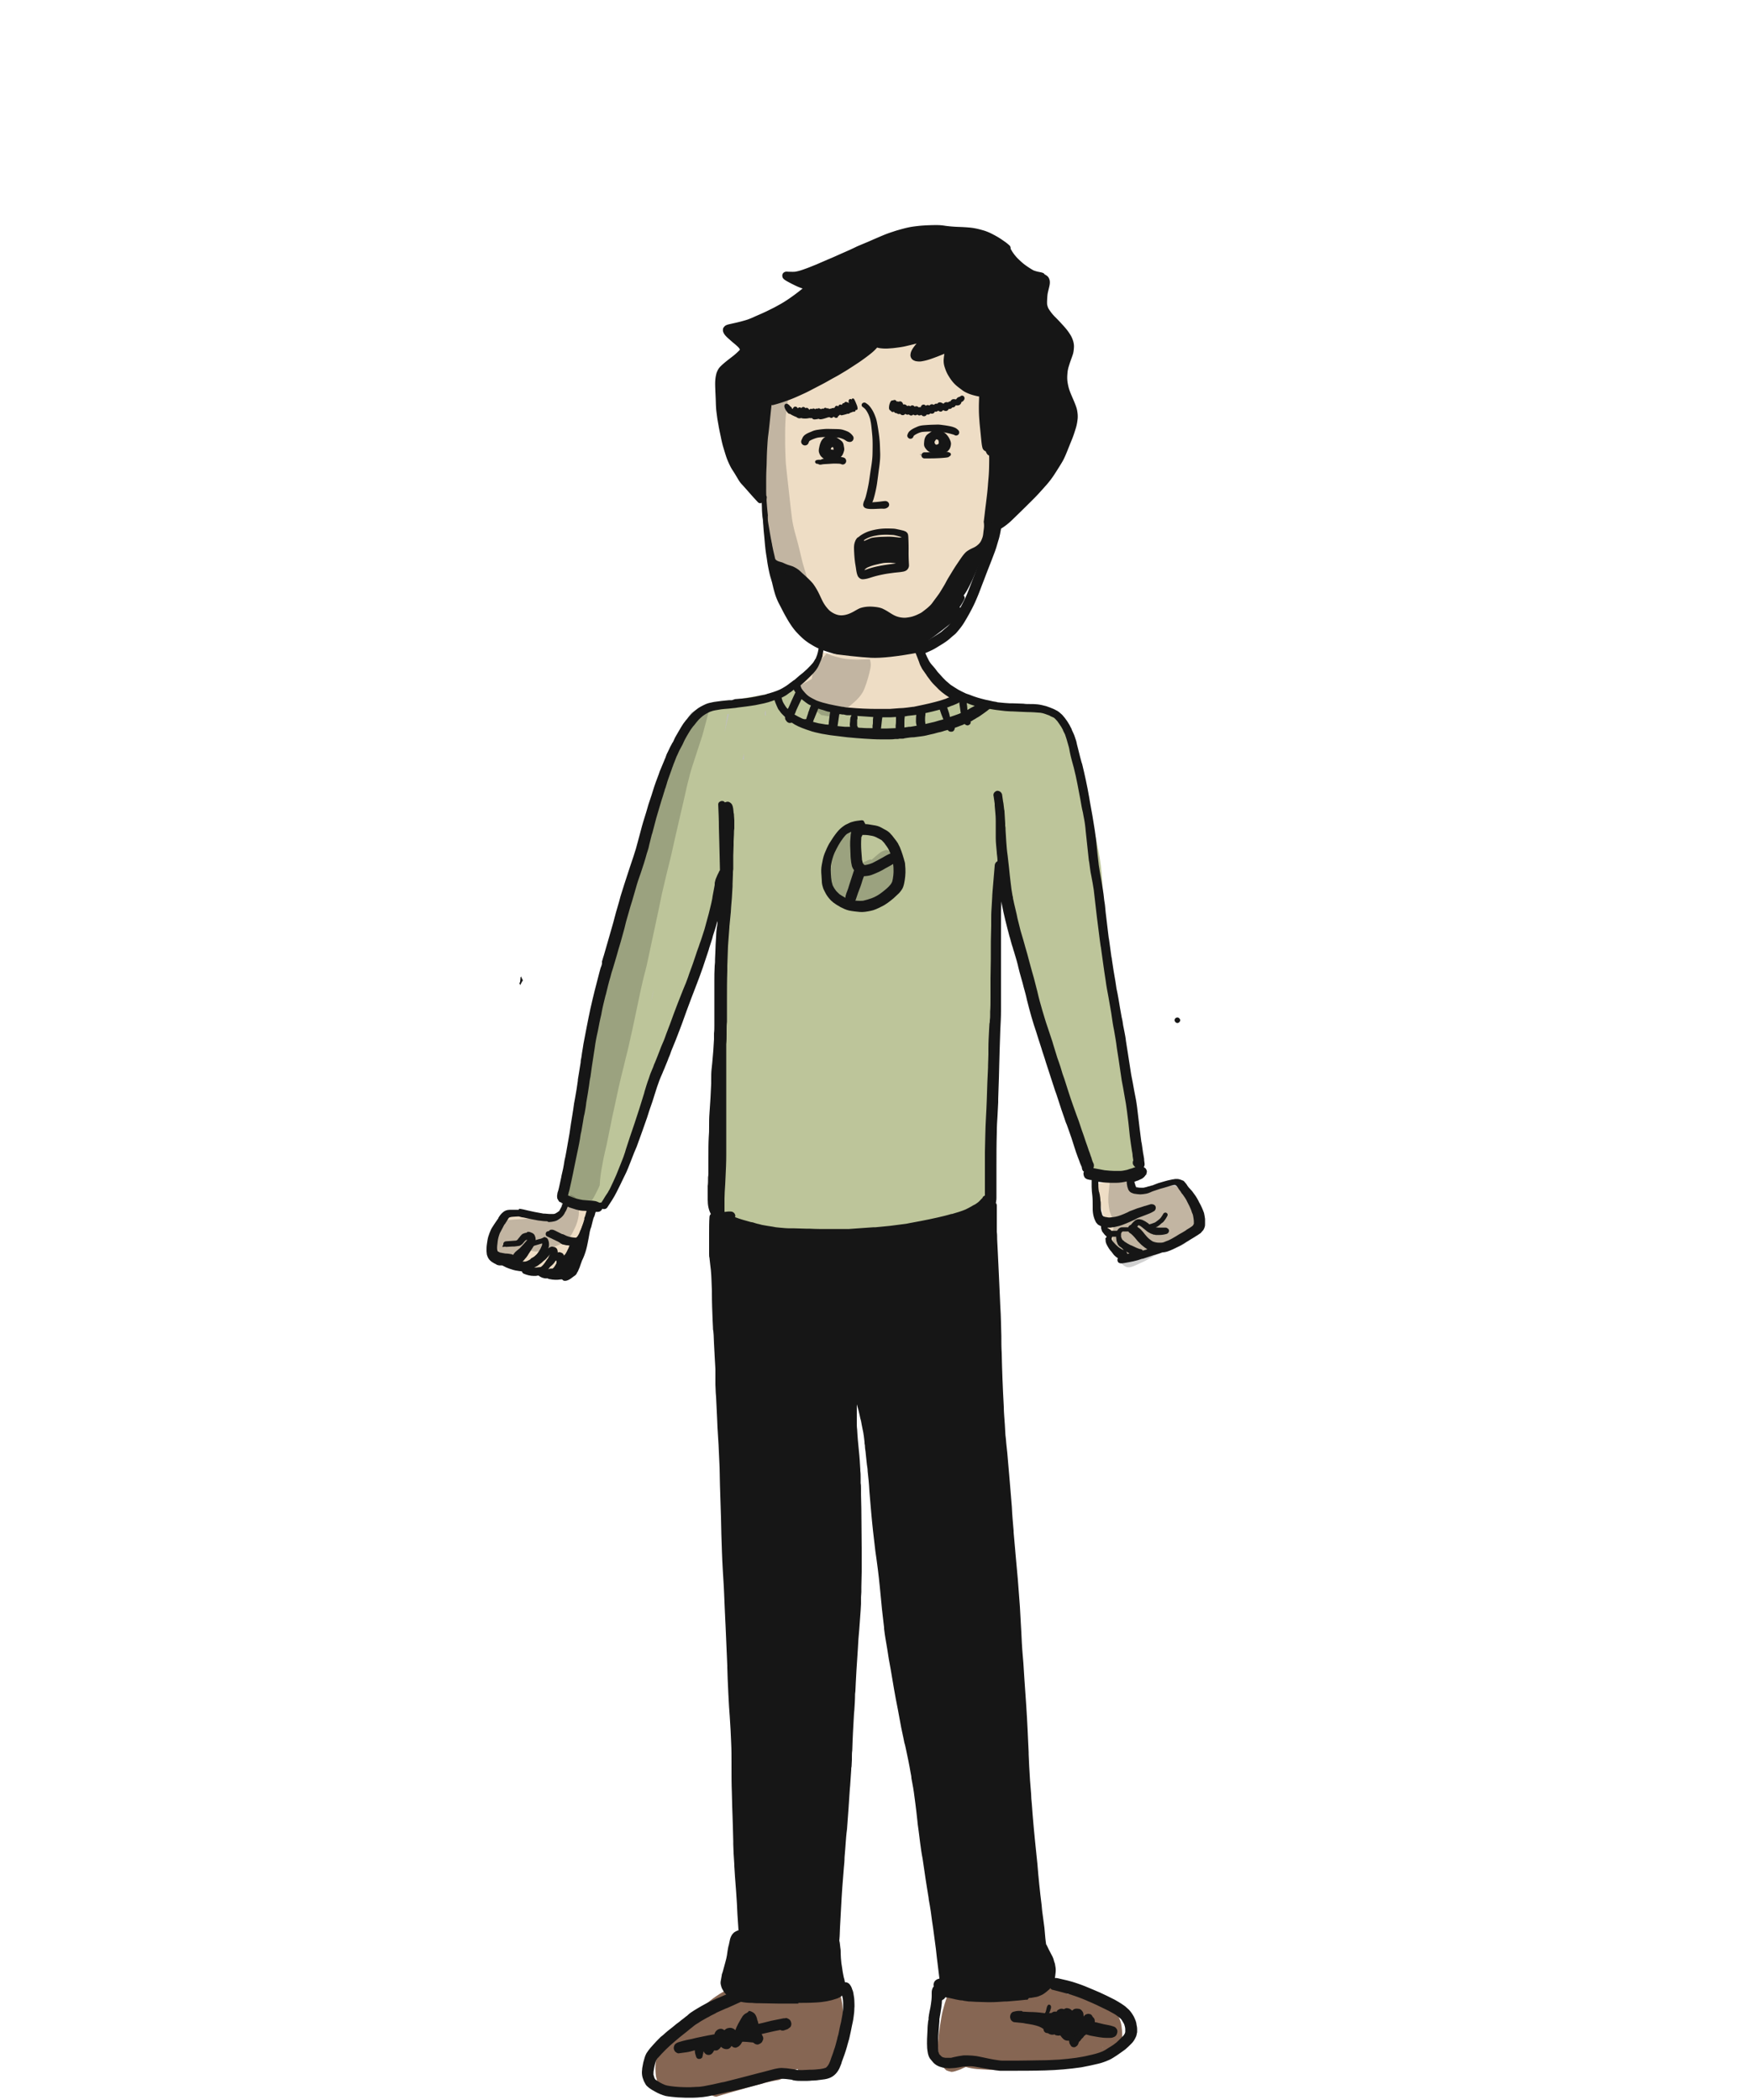 <svg xmlns="http://www.w3.org/2000/svg" preserveAspectRatio="xMidYMin slice" width="500" height="600" viewBox="0 0 500 600">
  <g transform="translate(250,300) scale(1) translate(-250,-300) translate(0,0)">
      <svg width="500" height="600" xmlns="http://www.w3.org/2000/svg"><g fill="none" fill-rule="evenodd"><path d="M253.477 95.276c10.585-1.32 21.483 2.383 32.695 11.112 1.636 14.609 1.764 26.466.386 35.571-2.068 13.658-17.776 47.39-38.632 44.815-16.151-1.995-27.957-23.108-28.866-29.554-.872-6.19-.872-20.343 0-42.459 12.36-11.669 23.832-18.164 34.417-19.485z" fill="#EEDDC5"/><g fill="#161616"><path d="M223.97 105.35a2.665 2.665 0 00-.717.907c-.18.355-.365.708-.519 1.074-.188.451-.38.904-.548 1.365-.358.972-.703 1.947-1.045 2.923a34.564 34.564 0 00-.677 2.172c-.877.107-1.35 1.576-1.48 2.298-.197 1.09-.305 2.198-.438 3.297a102.23 102.23 0 00-.381 3.645c-.143 1.716-.244 3.416-.235 5.139.002.51.013 1.022.029 1.534-.039.749-.071 1.498-.105 2.245-.08 1.851-.141 3.71-.11 5.563.025 1.328.049 2.656.071 3.984.017.922.12 1.85.186 2.771.16 2.334.35 4.665.55 6.997.027.595.063 1.191.113 1.788.095 1.135.2 2.258.343 3.387.267 2.105.615 4.198.96 6.291.131.802.275 1.602.406 2.403l.22 1.348.081.507c.032.195.066.388.11.579.178.803.301 1.142.693 1.846a1.38 1.38 0 001.084.701 1.379 1.379 0 001.082-.7c.158-.307.315-.614.465-.923.146-.414.248-.838.304-1.271.105-.7.125-1.386.069-2.086a30.478 30.478 0 00-.038-.428l.04-.023.027-.022c.354 1.145.727 2.28 1.108 3.416.198.586.425 1.163.636 1.744.162.442.345.874.534 1.303.226.515.51 1.321.826 1.708.438.537.798 1.035 1.564 1.055.98.024 1.563-1.126 1.844-1.859.66-1.704.535-3.646 0-5.358-.3-.963-.539-1.947-.825-2.916-.286-.964-.575-1.927-.857-2.892-.308-1.233-.599-2.47-.892-3.706-.404-1.71-.88-3.405-1.353-5.098-.333-1.333-.65-2.67-.82-4.037-.233-1.87-.456-3.74-.66-5.614-.369-3.414-.778-6.822-1.107-10.24-.103-2.238-.187-4.474-.183-6.715.004-1.265.002-2.527.038-3.792.03-1.006.09-2.003.164-3.004.2-1.528.418-3.052.651-4.575.132-.86.265-1.72.392-2.579.079-.536.16-1.072.23-1.609.11-.843.2-1.77.052-2.617-.107-.609-.357-1.642-.993-1.926a.816.816 0 00-.444-.142.822.822 0 00-.445.142" opacity=".2"/><path d="M272.22 114.726a.33.33 0 00.044-.007l-.046.007h.002zm2.469.148l.03-.014-.03.014zm-2.967 1.476l-.011-.002.011.002zm-11.925.586l-.02-.018a.32.32 0 00.02.018zm3.757 1.87a2.236 2.236 0 01-.34-.287.757.757 0 01-.267.143.93.93 0 01-.478.01 1.056 1.056 0 01-.381-.232c-.217.186-.517.274-.785.195a1.003 1.003 0 01-.353-.2 1.023 1.023 0 01-.215.167c-.21.117-.439.156-.664.071l-.195-.086a6.066 6.066 0 01-.222-.19.725.725 0 01-.408.087l-.223-.031-.241-.11a12.773 12.773 0 01-.126-.104l-.04.053a3.81 3.81 0 01-.233.189c-.194.15-.513.158-.738.091a.964.964 0 01-.475-.342.951.951 0 01-.369.075.781.781 0 01-.59-.265.707.707 0 01-.31-.014.806.806 0 01-.5-.427c-.206.197-.556.15-.743-.048a.851.851 0 01-.155-.19l-.011-.03c-.208-.05-.36-.22-.433-.441-.085-.255-.062-.531-.03-.796a3.832 3.832 0 01.417-1.34c.147-.264.454-.417.73-.342a.615.615 0 01.72-.04c.1.062.18.147.239.254.025.033.05.067.072.1.01 0 .018-.002.028-.004a.709.709 0 01.537.06.765.765 0 01.603-.077c.217.063.36.206.484.398.098.15.16.317.215.488a.906.906 0 01.068-.023c.227-.068.432-.018.637.09.17.088.306.22.425.37l.006-.003c.168-.104.415-.159.603-.084.103.042.204.079.295.138.232-.267.628-.35.93-.152.12.079.222.173.313.277a.812.812 0 01.462-.143c.247 0 .468.137.65.304.012.01.023.022.034.033a.771.771 0 01.386-.069.916.916 0 01.186.03c.007-.04.015-.08.025-.12.133-.515.747-.827 1.185-.515.092.065.18.134.267.206a.794.794 0 01.11-.083c.197-.124.397-.13.616-.087.11.022.21.064.303.119a.788.788 0 01.645-.38c.22-.008.425.086.621.185a.88.88 0 01.484-.328.83.83 0 01.464.014.84.84 0 01.679-.411c.266-.016.51.09.747.207.127.063.25.13.375.198a.943.943 0 01.572-.427c.238-.06.478-.034.71.033a.935.935 0 01.417-.263c.094-.02.184-.033.274-.04a.854.854 0 01.164-.255c.075-.103.172-.173.272-.244.208-.147.476-.128.711-.11.16.011.324.036.488.056a1.224 1.224 0 01.579-.606c.172-.08.348-.132.523-.197a1.33 1.33 0 00.066-.04l.012-.014a.68.68 0 01.857-.118.794.794 0 01.253 1.035c-.118.203-.247.392-.443.52-.111.074-.234.127-.356.18a1.11 1.11 0 01-.163.45c-.14.208-.296.35-.527.438a1.489 1.489 0 01-.51.08 3.32 3.32 0 01-.447-.033.84.84 0 01-.182.31.95.95 0 01-.783.28.945.945 0 01-1.027.428.885.885 0 01-.357.461c-.134.08-.272.142-.428.136a1.365 1.365 0 01-.348-.052 2.645 2.645 0 01-.486-.208l-.01.022c-.08.19-.309.351-.485.403-.341.101-.626-.086-.9-.269a.79.79 0 01-.202.184.94.94 0 01-.456.13.792.792 0 01-.274-.053.906.906 0 01-.185.326.974.974 0 01-.393.25.992.992 0 01-.71-.06.902.902 0 01-.453.33.917.917 0 01-.577-.03l-.04.089c-.14.284-.458.439-.764.439a.79.79 0 01-.428-.12zm-12.541 4.529l.007.05-.033-.23.026.18m-2.871-4.918l.041.088-.041-.088m-1.73-3.193a.68.68 0 00-.223.497c0 .166.073.389.223.496.292.21.574.428.814.686.366.46.654.96.9 1.48.231.538.439 1.098.553 1.667.047.242.096.482.145.724l.101.698a144.556 144.556 0 01.286 2.79c.088.913.109 1.83.112 2.745.001.944-.013 1.888-.037 2.832-.023.884-.119 1.76-.235 2.637-.15 1.003-.312 2.003-.459 3.007l.043-.288a204.155 204.155 0 00-.153 1.057c-.07.469-.137.938-.204 1.406a47.44 47.44 0 01-.91 4.198 7.949 7.949 0 01-.398 1.126 3.09 3.09 0 00-.215.525c-.021.071-.037.145-.053.216-.034.148-.077.333-.077.476-.002.376.192.745.558.934.34.176.701.229 1.085.264.552.052 1.103.041 1.656.016.578-.026 1.155-.057 1.734-.075.264-.007.529.005.793.009.193.001.4-.013.582-.072.298-.095.431-.18.676-.36a.975.975 0 00.176-1.256c-.244-.384-.716-.564-1.179-.491-.397.03-.79.087-1.185.141-.368.043-.738.086-1.108.116-.397.031-.794.066-1.19.081.148-.3.273-.61.367-.924.27-.91.492-1.828.684-2.754a28 28 0 00.276-1.483c.085-.566.157-1.132.235-1.698.123-.887.224-1.777.349-2.666a39.26 39.26 0 00.302-2.673c.033-.457.046-.908.05-1.366.004-.448-.026-.9-.04-1.349-.025-.822-.044-1.646-.106-2.466a42.464 42.464 0 00-.327-2.792 49.817 49.817 0 00-.496-2.892c-.144-.694-.387-1.382-.663-2.038a9.954 9.954 0 00-.996-1.824 6.54 6.54 0 00-.63-.766c-.212-.226-.486-.408-.74-.591-.168-.12-.317-.205-.539-.205a.799.799 0 00-.537.205m16.456 14.573c.07.1.156.188.254.26a2.33 2.33 0 01-.062-.321l-.192.061"/><path d="M253.994 99.555c.153-.014.307-.024.461-.035.304-.02.682-.046 1.038-.09l.053-.009c1.061-.127 2.156-.258 3.216-.507l.039-.01c.888-.209 1.994-.47 3.038-.745l.045-.012a9.042 9.042 0 00-.546.665c-.395.518-.768 1.035-1.01 1.66-.117.294-.178.605-.203 1.009-.01.132.036.346.085.5.062.21.165.394.333.593.24.286.55.409.88.54.182.073.388.098.584.123l.096.011c.205.025.409.039.619.039.394-.003.759-.076 1.111-.147l.092-.02c.298-.058.626-.137 1.03-.248a19.32 19.32 0 001.209-.386 60.203 60.203 0 001.74-.64c.644-.25 1.282-.508 1.919-.77a21.26 21.26 0 00-.186 1.47 5.63 5.63 0 00.207 2.143c.181.594.357 1.084.555 1.54.283.652.658 1.257 1.022 1.813.442.671.899 1.239 1.399 1.733.443.44.948.832 1.429 1.19l.755.568c.527.398 1.096.666 1.786.948.744.301 1.53.503 2.133.644.275.065.552.123.831.17-.007.258-.016.523-.025.787l-.004.157-.012.361-.005.138-.004.129a48.772 48.772 0 00.01 3.494c.02.507.057 1.018.094 1.512l.027.354c.055.822.141 1.656.225 2.464.046.432.09.858.13 1.283.057.594.116 1.19.179 1.784l.015.148c.068.672.141 1.367.318 2.04.118.455.476.838.938 1 .042.11.088.226.14.339.145.32.408.732.823.868l.002.128.008.134c.027.716.013 1.444 0 2.15v.05l-.008.426a51.553 51.553 0 01-.11 2.753c-.034.453-.072.907-.112 1.36l-.018.203c-.033.386-.067.771-.093 1.159-.114 1.62-.317 3.26-.511 4.847l-.061.507a188.55 188.55 0 00-.355 2.904c-.076.65-.152 1.3-.23 1.948l-.057.337c.043.25.067.505.085.755.048.656-.045 1.302-.139 1.95-.049.452-.084.915-.18 1.356-.092.43-.259.83-.433 1.232-.303.698-.839 1.234-1.45 1.67-.48.343-1.04.557-1.564.822a9.203 9.203 0 00-1.236.76c-.377.33-.699.705-1.013 1.097-.597.801-1.142 1.639-1.705 2.464-.605.88-1.157 1.791-1.709 2.703-.308.51-.628 1.016-.928 1.532-.288.494-.544 1.005-.822 1.505-.282.51-.597 1.004-.897 1.502-.28.465-.555.93-.87 1.372-.465.653-.948 1.291-1.426 1.937-.289.39-.566.815-.911 1.16-.268.27-.543.532-.832.778-.387.332-.794.639-1.198.95-.27.209-.538.417-.842.573-.713.367-1.455.716-2.223.945a7.66 7.66 0 01-1.022.233c-.487.074-.98.162-1.474.141-.965-.04-1.902-.247-2.769-.68-.57-.286-1.101-.638-1.641-.975a15.917 15.917 0 00-1.746-.963 6.124 6.124 0 00-.762-.25 10.69 10.69 0 00-.973-.184c-.476-.057-.95-.103-1.43-.124a9.996 9.996 0 00-1.65.075c-.575.086-1.131.203-1.677.407-.529.244-1.027.533-1.533.824-1.142.654-2.37 1.174-3.707 1.184-.77.006-1.5-.214-2.179-.57-.504-.264-1-.584-1.398-.993a10.545 10.545 0 01-1.311-1.667c-.417-.649-.728-1.351-1.056-2.047-.316-.679-.633-1.357-1.006-2.007a20.227 20.227 0 00-1.133-1.758c-.65-.769-1.37-1.465-2.112-2.143-.353-.323-.713-.634-1.062-.959-.303-.283-.6-.568-.916-.833-.27-.194-.54-.39-.83-.553a15.8 15.8 0 00-.808-.426c-.432-.16-.868-.285-1.308-.427-.59-.19-1.145-.455-1.705-.71-.81-.267-1.713-.355-2.21-1.162-.266-.431-.35-.966-.436-1.46-.176-1.022-.323-2.047-.526-3.065-.21-1.06-.509-2.1-.718-3.161a24.477 24.477 0 01-.305-2.09c-.053-.474-.036-.949-.02-1.425.011-.364.012-.733.054-1.096a89.052 89.052 0 01-.448-5.442 38.766 38.766 0 01-.04-2.282l.001-.684c-.003-.947-.002-1.894.01-2.843.011-.931.051-1.864.094-2.736.026-.555.037-1.11.048-1.668l.006-.277c.006-.279.014-.556.022-.834.03-.989.076-1.964.137-2.9l.033-.527.006-.105c.046-.707.092-1.436.171-2.155.21-1.516.368-3.031.52-4.496l.008-.08.012-.114.037-.364c.139-1.348.279-2.696.432-4.044.068.03.152.043.24.043a.9.9 0 00.233-.031 45.864 45.864 0 005.275-1.737c.755-.298 1.56-.646 2.535-1.095l.083-.037c.756-.344 1.615-.733 2.412-1.15l3.73-1.942a65.101 65.101 0 002.025-1.114c.342-.195.684-.388 1.026-.578.173-.094.347-.189.52-.281.412-.224.812-.44 1.195-.668l.973-.583.972-.583c.363-.215.723-.449 1.073-.677l.06-.04.221-.142.354-.23c.33-.21.656-.425.982-.639l.197-.129.41-.27a51.756 51.756 0 002.974-2.121c.49-.375 1.013-.78 1.506-1.215a13.97 13.97 0 001.105-1.114l.031-.036.035-.038c.485.165 1.011.216 1.598.261.277.02.562.033.847.033.29 0 .605-.014.937-.04m12.896-35.243a60.189 60.189 0 00-3.539.154c-.477.033-.967.09-1.398.141l-.154.018c-.613.072-1.338.166-2.077.318-1.084.221-2.167.528-3.214.825l-.078.02a26.16 26.16 0 00-1.13.358l-.426.14c-.451.145-.923.31-1.443.503-.797.295-1.596.64-2.367.972l-.502.216c-.067.03-.133.058-.202.086l-.036.015c-.464.198-.916.398-1.369.595l-.138.061-.956.42c-.92.376-1.834.762-2.75 1.15a12.46 12.46 0 00-.636.297c-.169.08-.302.146-.44.21l-.404.19c-.31.148-.619.293-.931.434-.481.215-.965.427-1.448.64l-.187.081-.986.435-.66.295c-.614.277-1.23.553-1.849.819l-.043.015-.032.028-.001-.002-.049.019.003-.001-.075.023-.419.18.058-.02-.248.1-.12.048a4.333 4.333 0 00-.285.122l-.15.065-.035.016-.034.025-.002-.002c-.715.296-1.416.603-2.116.91l-.645.283c-.812.327-1.623.652-2.435.974-.265.106-.536.2-.808.296l-.079.029c-.152.052-.304.108-.457.163-.888.322-1.681.538-2.424.657a8.29 8.29 0 01-.743.03c-.202 0-.404-.006-.606-.01l-.075-.002-.167-.004-.168-.004-.168-.005-.2-.01a4.82 4.82 0 00-.318-.014 1.2 1.2 0 00-.406.058c-.317.111-.528.275-.667.517-.174.298-.158.593-.111.866.093.575.704.943 1.107 1.187.17.104.345.2.52.294l.206.11c.496.272 1.022.543 1.66.851.693.34 1.32.607 1.916.814.123.043.247.082.37.12l-.424.332c-.28.224-.56.448-.842.67-1.586 1.212-3.484 2.6-5.54 3.71-.173.093-.345.19-.518.285l-.075.04c-.32.177-.651.36-.985.525l-1.89.936a50.54 50.54 0 01-2.117.961 154.721 154.721 0 00-2.052.91c-.452.19-.92.386-1.399.543-.527.172-1.071.32-1.597.464l-.142.038c-.762.206-1.558.383-2.26.537l-.19.043-.616.139-.143.031c-.44.1-.893.202-1.28.45-.205.132-.334.303-.471.484l-.064.084c-.146.193-.164.472-.17.718-.01.299.103.64.342 1.044.158.27.375.51.584.736.186.198.386.38.61.581l.288.256c.256.228.512.456.772.682.178.156.361.307.544.457l.06.05c.176.146.354.292.526.445.286.25.586.519.847.826.085.12.164.24.235.371.012.04.023.08.033.123l-.048.08c-.24.278-.525.541-.777.774l-.095.088c-.302.285-.611.542-.982.842l-.414.319-.413.317-.043.032-.024.033-.002-.004-.071.047-.043.037c-.002.002-.033.027-.032.029-.677.518-1.55 1.206-2.339 1.948a7.14 7.14 0 00-.566.6c-.324.39-.523.799-.739 1.33-.069.165-.113.344-.158.516l-.03.133a8.704 8.704 0 00-.193 1.085c-.13 1.015-.092 2.06-.055 3.07l.01.24c.017.455.038.907.06 1.359.031.668.062 1.335.08 2 .017.688.04 1.255.076 1.777.044.652.125 1.294.207 1.89l.048.369c.053.425.108.84.18 1.243l.305 1.73c.122.706.268 1.406.434 2.18.084.394.167.786.246 1.179.105.531.235 1.103.396 1.752.105.425.235.855.361 1.271l.021.068.12.397c.17.566.343 1.129.524 1.69.171.532.381 1.076.664 1.712.272.622.523 1.137.787 1.62.158.291.344.574.523.848l.046.07c.1.15.198.302.292.455.314.509.626 1.018.928 1.534.289.496.615 1.058 1.034 1.543.207.238.42.47.631.703l.069.074c.133.147.268.294.4.442.429.48.854.963 1.28 1.447a89.32 89.32 0 002.509 2.763.818.818 0 00.59.246.85.85 0 00.447-.126c.006.249.02.502.037.756l.003.047.046.717c.044.755.11 1.743.228 2.697.07.568.137 1.137.202 1.705l.008.067a115.7 115.7 0 00.525 4.051l.028.187c.124.827.253 1.682.418 2.522.164.85.451 1.658.78 2.554.332.901.67 1.799 1.016 2.694.124.324.246.647.368.972.2.542.4 1.074.616 1.603.311.765.609 1.535.905 2.303l.1.255c.17.437.373.952.6 1.458.191.433.42.852.638 1.242.159.29.35.569.535.838l.2.293c.237.353.458.721.683 1.097l.119.198c.138.232.274.464.41.696l.093.159c.283.484.574.986.882 1.472.802 1.266 1.697 2.5 2.562 3.692.229.314.447.615.665.918.516.718 1.12 1.546 1.776 2.303.341.394.633.703.917.971.277.26.563.515.987.88.268.228.534.462.799.695 1.117.982 2.27 1.992 3.598 2.704.4.217.81.418 1.216.599.282.127.57.236.837.337.209.076.426.155.643.21.862.212 1.764.356 2.56.485l.123.02c1.923.31 3.896.344 5.804.375l.15.003c.107.002.214.002.322.002.966 0 1.852-.072 2.713-.216a20.381 20.381 0 002.59-.61c.813-.251 1.575-.636 2.313-1.01l.467-.234.482-.235c.625-.304 1.271-.62 1.88-.987.782-.47 1.473-1.077 2.141-1.664a30.033 30.033 0 011.513-1.226l.08-.06.157-.122c1.23-.952 2.826-2.231 4.265-3.678.483-.488.954-1.007 1.41-1.507l.413-.455c.512-.563.9-1.046 1.223-1.52l.116-.172c.281-.415.534-.79.807-1.15l.24-.323c.164-.202.33-.401.493-.6l.154-.186c.997-1.207 2.028-2.456 2.823-3.84a35.8 35.8 0 001.104-2.131l.16-.33c.279-.564.539-1.165.768-1.695.125-.29.252-.581.38-.869.762-1.7 1.519-3.4 2.27-5.105.466-1.06.817-1.941 1.103-2.772.27-.792.524-1.643.776-2.602l.302-1.154c.096.03.235.045.382.045.175 0 .33-.023.44-.062.18-.064.379-.144.6-.245l.078-.035.242-.112c.45-.202.97-.442 1.432-.742.924-.59 1.83-1.31 2.696-2.138a399.245 399.245 0 005.033-4.926l.281-.278.037-.038c.749-.744 1.524-1.512 2.253-2.301.845-.917 1.679-1.856 2.453-2.734a25.757 25.757 0 002.226-2.977c.757-1.167 1.425-2.23 2.041-3.25.664-1.093 1.15-2.297 1.58-3.358.151-.373.3-.747.449-1.121l.09-.225c.246-.614.49-1.228.743-1.838.469-1.121.838-2.305 1.177-3.419.21-.696.357-1.44.473-2.416.096-.813.043-1.686-.156-2.668-.13-.626-.361-1.242-.59-1.818a38.394 38.394 0 00-.58-1.389l-.147-.338.017.07-.029-.087a.309.309 0 00-.014-.036l-.057-.14c-.281-.66-.562-1.32-.786-1.983-.232-.682-.403-1.422-.552-2.4a9.804 9.804 0 01-.064-1.412c.015-.445.052-.927.118-1.518a9.759 9.759 0 01.34-1.467c.167-.545.351-1.102.545-1.655l.173-.483c.152-.416.303-.839.437-1.258.207-.662.267-1.37.305-1.983.057-.91-.165-1.875-.675-2.954-.207-.443-.487-.856-.758-1.256l-.032-.046c-.648-.96-1.447-1.823-2.22-2.657l-.03-.033-.118-.128a49.057 49.057 0 00-1.512-1.566 13.19 13.19 0 01-1.141-1.294l-.06-.08c-.303-.413-.614-.833-.84-1.295a6.056 6.056 0 01-.278-.955c-.041-.548-.011-1.108.014-1.603.02-.404.055-.838.113-1.324.061-.36.144-.719.226-1.066l.017-.068.025-.104c.03-.132.063-.262.095-.392l.014-.06c.077-.317.157-.643.21-.966.065-.427.092-.78.026-1.21a2.634 2.634 0 00-.297-.824c-.174-.331-.497-.57-.761-.74a4.153 4.153 0 00-.388-.22 1 1 0 00-.582-.459l-.064-.02c-.197-.059-.399-.122-.615-.16l-.17-.032-.098-.018c-.14-.027-.282-.052-.422-.085l-.149-.035c-.085-.024-.17-.046-.256-.069a11.112 11.112 0 01-.823-.271l-.084-.05-.072-.041c-.131-.075-.263-.15-.393-.226a22.775 22.775 0 01-2.305-1.577 23.653 23.653 0 01-1.47-1.333 17.62 17.62 0 01-.412-.408c-.24-.268-.47-.54-.7-.83a14.292 14.292 0 01-.51-.703l-.072-.108-.071-.107a7.453 7.453 0 00-.368-.616.93.93 0 00-.082-.138c.04-.406-.096-.786-.363-1.016a7.998 7.998 0 01-.257-.227l-.185-.166a5.805 5.805 0 00-.344-.273l-.194-.147c-.174-.135-.358-.26-.54-.386l-.169-.117-.064-.044c-.42-.29-.897-.62-1.386-.915a28.494 28.494 0 00-1.4-.783l-.154-.08a15.657 15.657 0 00-2.225-.977c-.248-.089-.506-.16-.756-.23l-.31-.086a25.127 25.127 0 00-1.635-.396 17.64 17.64 0 00-1.971-.274 49.643 49.643 0 00-2.707-.16l-.677-.027a38.02 38.02 0 01-3.148-.27l-.208-.03a16.237 16.237 0 00-1.482-.174c-.35-.019-.734-.03-1.173-.03-.172 0-.343.002-.516.004"/><path d="M236.347 119.303l.016-.003-.016.003m7.456-1.696a10.47 10.47 0 01-.441.181c-.187.071-.374.14-.561.205l-.002.004a.527.527 0 01-.581.211l-.022-.006a13.75 13.75 0 01-1.68.448c-.088.017-.163.023-.255-.028a.398.398 0 01-.108-.093 5.525 5.525 0 01-.296.025.656.656 0 01-.164.202.609.609 0 01-.195.098c-.056.37-.386.625-.732.528a1.058 1.058 0 01-.233-.085.973.973 0 01-.232-.198.577.577 0 01-.265.028c-.143.216-.406.338-.649.255a1.178 1.178 0 01-.414-.215c-.037.012-.073.02-.112.03-.055.012-.112.026-.169.037-.11.024-.22.045-.33.066l.017-.003-.031.006h-.005.004c-.09.08-.214.102-.325.131-.1.027-.2.058-.3.089-.206.062-.412.124-.622.175-.13.031-.265.052-.397.075-.243.045-.54.06-.773-.11a10.848 10.848 0 01-.884.152c-.28.033-.622.062-.878-.165a.873.873 0 01-.164-.2c-.128.018-.257.03-.389.03a1.07 1.07 0 01-.32-.04l-.217.043a5.062 5.062 0 01-.55.084c-.163.016-.327.015-.491.018-.2.001-.398-.001-.6-.025a1.843 1.843 0 01-.357-.068c-.055-.017-.108-.039-.162-.057l-.094.031a1.253 1.253 0 01-.717.008 1.3 1.3 0 01-.549-.319 5.607 5.607 0 01-.724-.295c-.13-.06-.26-.12-.389-.182-.139-.065-.275-.15-.41-.224-.1-.054-.195-.125-.29-.19a.533.533 0 01-.203-.016.906.906 0 01-.367-.205 3.102 3.102 0 01-.326-.392c-.082-.111-.168-.22-.25-.33a1.78 1.78 0 01-.151-.259c-.06-.12-.123-.24-.176-.364a2.34 2.34 0 01-.152-.481c-.056-.293.042-.596.245-.756.21-.165.468-.136.71-.013.123.061.245.169.353.258.145.117.272.289.392.436l.022.027a.676.676 0 01.33.28c.05.101.087.17.112.258l.036.047c.028.03.058.057.088.084l.05.033c.056-.113.115-.225.18-.331.06-.099.139-.175.223-.246.052-.028.104-.056.156-.086a.582.582 0 01.35-.014.67.67 0 01.23.092c.136.077.22.197.322.32l.045.057a.65.65 0 01.301-.237.622.622 0 01.524.056c.065.037.12.08.171.127a.592.592 0 01.189-.203.596.596 0 01.347-.126.707.707 0 01.52.214c.04.043.077.086.11.13a.53.53 0 01.134-.07c.151-.056.375-.053.526.057.12.088.25.163.332.307.026.046.05.092.073.14l.033.053a.77.77 0 01.062-.076l.114-.12a.517.517 0 01.31-.113.61.61 0 01.32.083.86.86 0 01.078-.067c.24-.182.569-.124.79.121a.542.542 0 01.416-.204.589.589 0 01.263.054.546.546 0 01.513-.116.758.758 0 01.325.19.547.547 0 01.259.026c.16-.172.417-.189.637-.088a.571.571 0 01.054-.07l.112-.117a.521.521 0 01.304-.11.598.598 0 01.314.083c.052.03.1.067.144.11a.585.585 0 01.375-.028.673.673 0 01.336.217.569.569 0 01.515-.123.57.57 0 01.614-.137.524.524 0 01.415-.125l.002-.013a.678.678 0 01.115-.313c.079-.111.172-.152.283-.211.1-.037.205-.04.312-.011a.653.653 0 01.287.164.443.443 0 01.023-.018 2.57 2.57 0 01.023-.092.686.686 0 01.23-.309c.197-.155.454-.15.676-.019a.475.475 0 01.136-.057.787.787 0 01.024-.078.573.573 0 01.613-.382.516.516 0 01.303-.315.544.544 0 01.52.1c.138-.014.274.045.398.148.038.032.072.07.102.11a.398.398 0 01.042.007l-.004-.012c-.076-.217-.154-.483-.111-.704.044-.217.138-.39.332-.461.174-.064.37-.014.523.117.038-.136.114-.245.245-.292a.362.362 0 01.22-.002c.12.03.199.116.275.22.07.1.118.227.17.338.074.155.147.31.214.466l.222.533c.066.162.133.323.192.489.086.247.143.493.163.75.01.124-.01.24-.076.333-.073.102-.166.136-.278.153a.414.414 0 01-.197-.016l-.014.029c-.009.216-.12.406-.308.474a.462.462 0 01-.348-.02m-26.007 29.443l-.014-.103.014.103zm68.556.869a.359.359 0 00-.005-.017l.005.017zm-67.56 9.72l-.012-.091.012.091zm.027.2l-.022-.162a.654.654 0 01-.005-.038l.027.2zm-.868-15.766a40.68 40.68 0 00-.182 2.565c-.026.83-.075 1.654.037 2.48l-.01-.068.064.459c.205 1.676.244 3.365.426 5.044.092.842.156 1.687.232 2.528.078.868.167 1.733.28 2.596.073.532.16 1.06.245 1.59.085.52.145 1.041.229 1.56.161.993.36 1.981.577 2.962.225 1.017.587 1.998.841 3.007.245.972.451 1.952.745 2.91a17.23 17.23 0 001.24 2.966c.473.901.928 1.815 1.41 2.714.262.492.544.976.82 1.46.248.432.507.86.777 1.276.628.972 1.316 1.92 2.121 2.752.707.733 1.434 1.47 2.239 2.1.473.367.95.707 1.464 1.013.42.25.835.515 1.265.748 1.863 1.01 3.93 1.557 5.938 2.19.99.312 1.998.576 3.017.774 1.17.227 2.352.351 3.534.493.543.065 1.084.138 1.628.195.557.058 1.12.068 1.677.09 1.083.04 2.163.104 3.247.117 1.08.014 2.16.023 3.238-.05.522-.036 1.042-.105 1.562-.172.665-.087 1.33-.178 1.993-.278.989-.15 1.952-.398 2.927-.617a16.264 16.264 0 001.577-.414 20.517 20.517 0 001.9-.733c.478-.212.953-.429 1.421-.66.509-.25.986-.539 1.467-.836.917-.567 1.858-1.111 2.724-1.756.523-.39.999-.831 1.49-1.258.37-.321.78-.607 1.103-.976.792-.906 1.559-1.848 2.196-2.871.299-.479.579-.97.861-1.456.268-.458.536-.916.784-1.384.516-.967 1.038-1.94 1.485-2.943.492-1.1.965-2.213 1.391-3.34.41-1.08.817-2.163 1.239-3.238.388-.996.755-2 1.145-2.995.403-1.026.814-2.046 1.2-3.078.38-1.01.79-2.016 1.114-3.044.167-.531.314-1.066.474-1.599.143-.475.297-.948.416-1.43.24-.974.424-1.958.574-2.951.073-.483.152-.965.233-1.448a8.44 8.44 0 00.09-.664c.007-.095-.105-.617-.07-.5-.103-.354-.353-.71-.685-.88-.254-.133-.455-.208-.746-.208-.262 0-.542.075-.768.208-.389.227-.65.636-.744 1.07-.1.463-.171.937-.236 1.405-.07.517-.161 1.032-.252 1.546-.083.47-.19.935-.298 1.4-.12.51-.278 1.01-.429 1.51-.148.494-.281.993-.437 1.485-.17.543-.368 1.077-.564 1.612-.36.99-.73 1.978-1.112 2.96-.394 1.012-.811 2.012-1.194 3.028-.411 1.091-.84 2.177-1.25 3.269a122.972 122.972 0 01-1.31 3.368c-.27.625-.55 1.244-.853 1.855a84.067 84.067 0 01-1.13 2.194c-.349.655-.736 1.289-1.109 1.93-.205.352-.417.697-.632 1.042-.198.318-.433.617-.657.916-.413.532-.839 1.065-1.347 1.502-.265.229-.54.448-.805.678-.27.23-.53.471-.8.702-.873.633-1.806 1.182-2.724 1.749-.48.296-.957.581-1.467.824-.469.222-.94.44-1.413.653-.554.21-1.112.396-1.68.567-.555.166-1.132.265-1.694.404-1.094.27-2.202.446-3.316.606a31.8 31.8 0 01-1.269.15c-.557.051-1.114.074-1.673.093-.53.017-1.062 0-1.593-.005-.54-.004-1.08-.016-1.62-.032-.559-.017-1.117-.05-1.676-.078-.504-.025-1.01-.033-1.514-.07-.553-.038-1.1-.1-1.651-.171-.533-.067-1.068-.124-1.6-.19a29.598 29.598 0 01-2.228-.39 28.1 28.1 0 01-2.278-.612c-1.447-.456-2.91-.863-4.316-1.434-.22-.096-.44-.193-.653-.303-.317-.163-.622-.349-.929-.531-.552-.328-1.103-.648-1.623-1.025-.479-.39-.926-.821-1.376-1.245a17.297 17.297 0 01-1.402-1.485 23.505 23.505 0 01-1.233-1.795c-.445-.73-.866-1.474-1.292-2.216-.407-.707-.758-1.446-1.148-2.162-.35-.645-.717-1.283-1.016-1.955a23.31 23.31 0 01-.854-2.61c-.277-1.016-.637-2.012-.99-3.003a34.507 34.507 0 01-.87-2.91c-.119-.462-.246-.924-.355-1.39-.124-.529-.235-1.063-.36-1.594a55.012 55.012 0 01-.627-2.947c-.085-.49-.193-.978-.283-1.468-.097-.525-.185-1.052-.28-1.576-.091-.51-.164-1.023-.254-1.533-.087-.495-.175-.989-.25-1.484-.083-.56-.155-1.122-.25-1.682-.076-.446-.194-.883-.266-1.33-.127-1.41-.018-2.837.113-4.242.028-.306-.279-.564-.563-.564-.329 0-.535.258-.564.564z"/><path d="M274.539 169.993a.877.877 0 00-.47.312c-.208.228-.386.486-.572.732l-.377.493c-.213.265-.424.53-.641.794-.283.341-.556.696-.852 1.027-.58.648-1.164 1.292-1.757 1.929-.663.465-1.331.928-1.976 1.416-.822.626-1.663 1.232-2.463 1.885l-1.435 1.17c-.196.16-.391.32-.592.475-.268.207-.48.426-.682.698-.112.15-.236.332-.27.515l-.004.022c-.393.253-.79.5-1.195.735-.224.13-.446.265-.673.389l-.08.044a1.366 1.366 0 00-.408.045c-.356.098-.598.315-.8.607-.132.187-.21.394-.29.605-.126.335-.035.77.143 1.067.181.306.49.544.839.635.288.075.563.105.857.025.18-.05.378-.13.54-.209l.288-.147c.193-.098.38-.217.565-.33.445-.27.89-.544 1.332-.817a39.547 39.547 0 002.31-1.568c1.67-1.2 3.292-2.458 4.904-3.733.466-.371.933-.736 1.383-1.123.328-.283.658-.565.986-.85.528-.455 1.045-.935 1.407-1.535a1.387 1.387 0 00-.399-1.834c.211-.283.417-.57.597-.873.3-.505.643-1.011.833-1.57.12-.355-.076-.766-.392-.948a.862.862 0 00-.656-.083m-46.263 3.62l-.02-.045.02.045m-.12-.271l.018.043a.07.07 0 01.004.01l-.023-.053m-.031-.074l.036.084-.036-.084m-3.304-10.154a.594.594 0 00-.351.258c-.087.144-.081.276-.059.432a3.655 3.655 0 00.02.148v-.004c.054.394.104.788.164 1.18.073.49.177.974.275 1.458.093.46.192.92.297 1.379l-.092-.168c-.15-.264-.45-.424-.759-.445-.06-.077-.122-.153-.184-.229-.211-.256-.472-.457-.743-.651-.243-.175-.547-.253-.845-.265a1.07 1.07 0 00-.48.132.774.774 0 00-.365.453c-.141.46.142.885.383 1.263.954 1.504 2.01 2.947 3.052 4.393.144.2.29.4.436.598l.05.085.794 1.336c.109.184.215.374.324.56l.205.387c.151.285.31.568.474.848.243.414.484.829.804 1.197a.679.679 0 00.253.177l.78 1.055c.152.205.325.398.49.594.158.193.32.384.48.579.167.202.357.39.535.582.178.193.363.394.57.567.372.371.864.886 1.446.673.23-.083.414-.189.542-.399.129-.21.14-.432.091-.666a.842.842 0 00-.009-.034.942.942 0 00-.03-.361c-.07-.157-.137-.315-.216-.468-.093-.179-.262-.34-.399-.493-.13-.144-.266-.283-.402-.425-.187-.196-.374-.393-.565-.588-.17-.176-.34-.354-.52-.523-.09-.083-.176-.17-.27-.25a15.899 15.899 0 00-.19-.157 1.515 1.515 0 00-.41-.25 24.286 24.286 0 01-1.018-1.437l-.069-.129c-.092-.167-.181-.336-.273-.504l-.696-1.272-.064-.117-.006-.01-.09-.206-.003-.007.04.09-.045-.1a72.12 72.12 0 01-.814-2.075 26.355 26.355 0 01-.714-2.27 43.23 43.23 0 01-.518-2.166c-.169-.774-.33-1.55-.443-2.332l.003.02c-.048-.35-.094-.7-.144-1.051-.02-.134-.153-.27-.27-.335a.62.62 0 00-.452-.057"/></g><path d="M246.978 162.883a.946.946 0 01.044-.082c.135-.157.271-.288.418-.408.163-.118.335-.22.528-.308.811-.34 1.555-.586 2.276-.751l.175-.042c.67-.157 1.362-.319 2.063-.43.479-.053.954-.068 1.44-.08l.194-.002h.071l.048-.003v.004l.05.001h.047l.058-.002v.005l.047-.004v.005l.053.003.048-.003v.004l.046-.002v.004l.057.006c.143.008.272.022.398.04.05.005.097.01.145.017l-.035-.011-.056-.022.476.075.064.01.065.011.044.009a1.777 1.777 0 01.158.035l.089.015-.546.076c-1.382.184-2.948.394-4.458.7-.851.17-1.644.37-2.424.612-.4.124-.796.266-1.132.386l-.044.016-.043.016-.048.021v-.004l-.051.015-.06.016a2.247 2.247 0 01-.145.037l-.052.013-.008.002zm-.097-8.294v-.031c.002-.08-.005-.16-.015-.247a9.22 9.22 0 011.231-.666 9.743 9.743 0 011.82-.552l.276-.05.257-.046.299-.056c.29-.04.583-.079.875-.105.444-.035.89-.05 1.309-.064.08-.002.158-.002.238-.002.277 0 .554.012.83.024l.215.012c.388.02.76.04 1.13.068a15.03 15.03 0 011.407.34l.053.015.131.037c.221.061.442.122.666.202l-.013.067a.461.461 0 00-.123-.012l-.048.001-.045.008v-.004l-.045.005a.986.986 0 00-.223.06.588.588 0 01-.149-.004c-.267-.036-.532-.07-.799-.1a33.01 33.01 0 00-1.25-.122 13.02 13.02 0 00-1.001-.033c-.391 0-.784.01-1.175.023l-.452.013c-.91.023-1.75.087-2.568.195-.192.026-.385.052-.571.09-.177.036-.346.102-.51.165-.289.115-.562.236-.836.356-.21.093-.422.187-.634.283l-.047.021-.11.049-.12.06h-.003zm6.584-3.589a16.36 16.36 0 00-3.437.337c-1.02.208-1.784.434-2.478.734-.48.208-.953.459-1.445.765a5.814 5.814 0 00-.71.535l-.067.062a1.28 1.28 0 00-.625.52l-.07.11c-.074.111-.15.227-.203.357-.107.256-.218.53-.291.827-.146.577-.15 1.181-.131 1.75.041 1.228.125 2.352.256 3.435.046.377.108.75.17 1.123.038.234.076.468.111.703l.033.227c.105.733.215 1.49.539 2.16.084.169.295.377.358.437.176.167.413.305.634.368.12.034.25.05.397.05.126 0 .253-.012.378-.027a7.47 7.47 0 001.05-.194 26.5 26.5 0 00.952-.288l.445-.14c1.138-.35 2.268-.59 3.223-.78.751-.147 1.524-.25 2.272-.35l.71-.095h-.007c.264-.025.528-.05.792-.078.212-.021.423-.042.635-.065.381-.042.754-.097 1.11-.164.27-.05.777-.186 1.133-.55a1.78 1.78 0 00.508-1.347l-.013-.271a60.868 60.868 0 01-.098-2.989l.003-.723a61.62 61.62 0 00-.028-2.744c-.01-.265-.02-.529-.033-.795l-.004-.133c-.013-.348-.026-.708-.104-1.047-.086-.36-.35-.62-.558-.776-.123-.093-.271-.15-.414-.206l-.086-.034c-.192-.078-.4-.127-.6-.175l-.13-.031c-.342-.086-.684-.16-1.027-.233l-.105-.022-.504-.107a6.72 6.72 0 00-1.079-.105 40.834 40.834 0 00-1.462-.031z" fill="#161616" fill-rule="nonzero"/><path d="M271.053 128.611l.036-.046-.036.046m-3.333-1.557a1.105 1.105 0 01-.07.01l.07-.01m-.226-1.522a2.2 2.2 0 01.1.004c.097.02.191.043.285.072.031.017.062.034.093.053.033.03.064.061.094.094.02.03.037.061.055.092.033.108.06.216.082.326.013.149.018.297.012.448l-.024.1a5.82 5.82 0 01-.18.172 2.126 2.126 0 01-.179.105c-.09.028-.178.051-.27.07a1.97 1.97 0 01-.163-.046 1.541 1.541 0 01-.1-.054 2.796 2.796 0 01-.09-.101 2.687 2.687 0 01-.145-.241 1.504 1.504 0 01-.037-.138 2.323 2.323 0 01-.004-.243l.025-.091a4.43 4.43 0 01.299-.462c.047-.055.096-.109.147-.16m-.367-2.768c-.464.122-.866.407-1.237.7-.066.05-.13.101-.194.151-.294.18-.575.381-.83.601-.169.148-.3.35-.411.543-.133.23-.23.486-.294.742-.095.384-.111.786-.146 1.178-.019.23.003.441.041.67.025.156.118.308.184.452.05.112.129.213.201.312.161.22.331.426.535.61a3.613 3.613 0 001.671.826c.23.08.469.135.707.171.369.059.732.09 1.104.052.368-.041.71-.12 1.054-.25.238-.09.47-.197.703-.298a4.52 4.52 0 00.32-.158c.253-.136.427-.34.598-.558l-.044.057.09-.117.03-.038-.025.033c.086-.114.167-.229.226-.364.084-.196.152-.382.201-.587a4.34 4.34 0 00.09-.578c.03-.28-.038-.575-.124-.84a5.817 5.817 0 00-.34-.785 4.634 4.634 0 00-.393-.637 5.007 5.007 0 00-.522-.621 5.38 5.38 0 00-.733-.593 2.554 2.554 0 00-.708-.347c-.002-.232-.19-.398-.413-.41-.212-.01-.424-.022-.636-.024h-.02c-.23 0-.465.05-.685.107" fill="#161616"/><path d="M269.63 129.1c-.494.015-.986.05-1.478.069-.548.02-1.096.045-1.644.052-.788.01-1.576.017-2.367.015a.879.879 0 00-.87.872c0 .475.396.87.87.871.79.002 1.58-.008 2.367-.017.548-.006 1.096-.033 1.644-.055.492-.02.985-.054 1.477-.097.329-.028.658-.058.983-.111.155-.025.328-.063.459-.155.074-.053.152-.102.209-.173.047-.026.096-.05.14-.08.16-.11.266-.265.266-.466a.541.541 0 00-.396-.52 2.018 2.018 0 01-.146-.043c-.075-.038-.142-.077-.233-.107-.141-.048-.304-.052-.454-.06a7.325 7.325 0 00-.305-.007c-.174 0-.349.006-.523.012m-31.774-1.39c.044.026.088.053.13.082.028.025.054.05.08.077.042.14.07.282.093.426.008.069.014.138.019.207a6.954 6.954 0 01-.544-.051 5.598 5.598 0 01-.201-.04.764.764 0 00-.076-.082 2.19 2.19 0 01.053-.162 2.5 2.5 0 01.182-.296l.026-.029c.077-.047.157-.091.238-.132m-.013-.008l-.026.012a.771.771 0 01.026-.012m-.476-3.523c-.237.005-.48.078-.698.166a3.982 3.982 0 00-.607.31 6.19 6.19 0 00-.655.455 3.136 3.136 0 00-.832 1.064 5.843 5.843 0 00-.31.807c-.11.355-.176.72-.249 1.085a3.477 3.477 0 00-.076.767c.009.238.07.467.153.688.111.3.253.569.455.815.299.363.686.652 1.106.857.53.257 1.109.365 1.694.388.331.012.662-.027.992-.063a5.53 5.53 0 00.603-.098 1.86 1.86 0 00.381-.148c.093-.046.183-.097.27-.158.174-.123.351-.252.51-.397.162-.146.3-.31.43-.487a6.67 6.67 0 00.12-.17c.123-.176.199-.378.28-.578.074-.182.128-.375.185-.561.062-.2.1-.408.1-.616-.004-.253-.064-.515-.11-.763-.03-.175-.058-.35-.095-.524a2.455 2.455 0 00-.094-.314c-.103-.29-.28-.53-.516-.728a7.596 7.596 0 00-.575-.452c-.14-.098-.28-.194-.421-.29a3.398 3.398 0 00-.576-.324 6.643 6.643 0 00-.413-.168 1.517 1.517 0 00-.102-.033c.03-.184-.087-.343-.26-.404a1.916 1.916 0 00-.659-.126h-.03" fill="#161616"/><path d="M233.647 132.308l-.01.008.01-.008m-.004-.014l-.013.005.013-.005m.742-.889l-.013.006.013-.006m3.467-.764c-.656.084-1.31.185-1.964.3a8.153 8.153 0 00-.818.181c-.245.068-.472.179-.702.286a.358.358 0 00-.217-.057c-.303.022-.632.027-.917.14a.522.522 0 00-.284.218.495.495 0 000 .481c.155.297.463.345.77.353h.057c.008.01.017.02.026.028.123.124.266.164.435.18.296.028.587-.054.877-.103.352-.039.706-.054 1.058-.072.454-.023.909-.057 1.363-.089.416-.028.828-.043 1.245-.033.343.008.688.015 1.033.035l.045.006c.142.022.284.045.423.081l.017.012c.188.122.524.177.742.089a.94.94 0 00.42-.246.791.791 0 00.17-.222.957.957 0 00.132-.488c.012-.194-.048-.341-.13-.512-.239-.487-.831-.565-1.305-.615-.2-.021-.404-.023-.605-.027a23.24 23.24 0 00-.464-.006c-.47 0-.94.02-1.407.08m-6.159-7.261l-.07.03.07-.03m4.362-.83c-.487.02-.97.067-1.456.116-.307.034-.614.083-.921.124a6.8 6.8 0 00-1.03.214c-.288.086-.565.207-.84.327-.611.25-1.249.493-1.78.889-.33.245-.595.541-.756.92-.07.164-.147.326-.221.49-.125.277-.194.532-.11.836a1.1 1.1 0 00.5.65c.251.148.556.187.838.11.247-.069.54-.256.65-.5.109-.243.204-.499.342-.727a.317.317 0 00.012-.01 6.08 6.08 0 01.862-.447c.537-.22 1.073-.426 1.648-.528a18.63 18.63 0 011.388-.128 18.01 18.01 0 011.534.002c.956.035 1.919.056 2.872.153.48.09.942.256 1.395.44.233.112.444.24.656.39.088.061.18.12.274.172.198.114.375.157.575.188l-.054-.007.073.017c.384.085.77.005 1.056-.279.329-.33.436-.909.168-1.312a3.61 3.61 0 00-.754-.844 3.56 3.56 0 00-.671-.456 7.502 7.502 0 00-.772-.315c-.35-.126-.701-.251-1.067-.322-.531-.104-1.077-.111-1.616-.125-.464-.01-.929-.019-1.393-.025-.343-.004-.689-.019-1.032-.019-.124 0-.247.002-.37.007m24.944 2.109l-.013.03.013-.03m.036-.085l-.006.015.006-.014v-.001m.041-.097l-.03.07-.001.003.031-.073m6.705-3.165c-1.008.028-2.019.042-3.024.12-.78.06-1.603.089-2.343.358-.331.12-.66.274-.981.42-.28.128-.557.272-.822.432a4.616 4.616 0 00-.799.621c-.274.262-.42.616-.544.965-.165.459.18.976.622 1.098a.9.9 0 00.688-.09c.212-.123.33-.309.411-.534.008-.027.017-.053.027-.079.01-.022.023-.044.035-.066.062-.065.126-.125.195-.185.356-.25.737-.445 1.135-.62a5.665 5.665 0 011.047-.334c.955-.108 1.924-.118 2.883-.126a79.79 79.79 0 011.294-.003c.399.002.79.04 1.184.088.639.1 1.276.202 1.907.347.345.078.693.152 1.031.253.281.084.568.155.848.247.052.028.102.058.153.09.328.224.81.13 1.077-.137a.9.9 0 000-1.26 3.375 3.375 0 00-.692-.567c-.241-.143-.515-.24-.78-.333-.453-.16-.939-.245-1.41-.335a25.993 25.993 0 00-1.497-.23c-.499-.068-1.005-.142-1.51-.142-.045 0-.09 0-.135.002" fill="#161616"/></g></svg>
      <svg width="500" height="600" xmlns="http://www.w3.org/2000/svg"><g fill="none" fill-rule="evenodd"><path d="M227 197.053c-15.762 2.463-24.425 4.296-25.988 5.5-.959.738-10.958 13.766-20.668 48.406-4.085 14.574-10.767 45.075-20.044 91.5 7.46 2.564 11.19 3.666 11.19 3.307 0-.201 3.656-4.299 10.941-22.741 3.818-9.666 11.792-31.544 23.922-65.633v90.195c5.157 5.977 17.154 8.433 35.991 7.366 18.837-1.067 32.023-4.917 39.558-11.552l4.125-90.772c7.91 27.996 13.888 48.175 17.936 60.536 4.047 12.362 7.326 20.067 9.837 23.116l13.244-1c-5.48-25.006-8.943-42.58-10.39-52.722-2.239-15.707-.429-27.585-2.854-39.706-4.774-23.862-9.133-36.91-13.078-39.144l-24.522-3.956c-7.207 2.867-15.94 4.269-26.2 4.206-10.26-.063-17.927-2.365-23-6.906z" fill="#BDC59A"/><path d="M234.75 186.38c6.328.883 11.01 1.4 14.044 1.555 3.035.153 7.696-.364 13.986-1.554.792 2.18 1.946 4.24 3.46 6.177 1.514 1.937 4.267 4.435 8.26 7.495-9.567 3.133-18.667 4.533-27.3 4.2-8.633-.333-15.267-2.733-19.9-7.2 3.19-3.29 5.33-5.996 6.422-8.118 1.09-2.123 1.433-2.974 1.028-2.554zM161.398 343.4c-.332 3.702-1.331 5.553-2.998 5.553-1.2 0-8-4.11-12.743-2.305-5.132 1.953-6.353 11.183-4.875 12.412 1.248 1.038 3.53 1.968 9.818 3.718 2.18.607 6.031 1.332 11.555 2.175 1.246-1.414 2.334-3.464 3.264-6.15.93-2.686 2.057-7.032 3.381-13.037l-7.402-2.365zm162.51-7.941c-1.42 3.342-1.256 5.013.492 5.013 1.26 0 7.898-3 12.874-1.158 5.383 1.994 6.663 11.416 5.113 12.67-1.308 1.06-4.264 3.633-10.86 5.419-4.397 1.191-7.873 1.961-10.427 2.312-2.06-2.587-3.578-5.251-4.554-7.993-.975-2.741-2.157-7.177-3.546-13.308l10.908-2.955z" fill="#EEDDC5"/><path d="M148.7 279.3v.3c0 .3-.1.6-.1.9 0 .1-.1.3-.2.4 0 .1 0 .1.1.2 0 .1.1.3.1.4.3-.5.5-1 .8-1.4 0-.1-.1-.1-.1-.2-.2-.3-.3-.7-.5-1 .1.1 0 .3-.1.4m91.7-25.3c.1 0 .2-.1.3-.1-.1 0-.2.1-.3.1m95.2 37.5c0 .4.4.8.8.8s.8-.4.8-.8-.4-.8-.8-.8-.8.3-.8.8" fill="#161616"/><path d="M235.344 187.65c-.4.406-.7.812-1 1.217-.2.243-.4.568-.6.81-.5.487-.9 1.136-1.1 1.704-.4.73-.6 1.702-.7 2.594-1.6.973-3.3 1.865-5.1 2.433-.6.08-1.3.162-1.9.243.1.081.3.162.4.243.6-.162 1.3 0 1.7.324.4.325.7.73 1 1.136.2 0 .3 0 .5.08.2.082.5.163.7.244l.3.243c.2.081.3.243.5.406.2.243.4.405.6.648.2.243.5.487.7.811.4.487.8.973 1.1 1.46.2.243.4.486.5.73l.1.08c.6.406 1.1.892 1.7 1.298h.2c.2 0 .3 0 .5.08.3.082.6.082 1 .163.3.08.5.08.8.162.5 0 1 0 1.5-.081.2-.162.4-.243.6-.405.8-.568 1.6-1.136 2.3-1.703.9-.649 1.7-1.297 2.5-2.027 1.3-1.135 2.4-2.514 2.9-3.973.7-1.784 1.2-3.568 1.6-5.433.2-.81.2-1.621 0-2.351 0-.081-.1-.243-.1-.405h-.5c-1 0-2 .08-3.1.08-1 0-1.9-.08-2.9-.161-.9-.082-1.7-.244-2.5-.487-1.2-.243-2.3-.649-3.4-1.054-.2.324-.5.649-.8.892m-33.8 14.408c-.6.2-1.1.4-1.7.5-.3.1-.7.2-1 .3-.2.1-.5.3-.7.4-.1.1-.3.1-.4.2-.1 0-.1.1-.2.1-.2.3-.4.5-.6.8-.9 1.3-1.6 2.8-2.2 4.3-.4.9-.6 1.9-.9 2.8-.3 1-.6 1.9-.9 2.9-1.2 4-2.7 8-4.2 11.9-.8 2.1-1.5 4.3-2.3 6.4-.7 2.1-1.3 4.2-2 6.2-1.4 4-2.8 8-4.1 12.1-1.4 4.3-2.6 8.7-3.9 13-.9 2.9-1.6 5.8-2.2 8.7l-1.5 6.6c-.5 2.2-1 4.3-1.5 6.5-.5 2.1-.9 4.3-1.2 6.5-.8 4.3-1.5 8.6-2.3 13-.8 4.5-1.8 8.9-2.6 13.4-.8 4.3-1.8 8.6-2.6 12.9-.1.6-.2 1.3-.3 1.9-.2 1.2-.2 2.4-.3 3.5-.1 1.4.1 2.8.4 4.1-.1-.2-.1-.4-.2-.6.1.5.3 1.1.4 1.7v.1c.5 1.7 1.4 3.3 3.2 3.5 1.1.1 1.8-.9 2.4-1.6.1-.1.2-.3.4-.4.5-.7 1-1.4 1.4-2.2.5-1 1-1.9 1.4-2.9.1-2.1.4-4.1.8-6.1.3-1.9.8-3.8 1.2-5.6.4-1.8.7-3.6 1.1-5.4.3-1.7.7-3.4 1.1-5.2.8-3.8 1.6-7.6 2.6-11.4.4-1.8.9-3.6 1.3-5.3.4-1.9.9-3.9 1.3-5.8.8-3.6 1.5-7.3 2.3-10.9.4-1.8.8-3.6 1.3-5.4.5-1.9.9-3.9 1.3-5.8.8-3.7 1.6-7.5 2.4-11.2.4-1.8.7-3.5 1.1-5.3l1.2-5.1c.5-1.9.9-3.8 1.4-5.7.4-1.9.9-3.9 1.3-5.8.8-3.6 1.7-7.2 2.5-10.8.4-1.8.8-3.7 1.3-5.5.4-1.8 1-3.6 1.6-5.4.6-1.8 1.2-3.7 1.8-5.5.6-1.7 1-3.5 1.5-5.3.4-1.6.8-3.1 1.2-4.7-.5.3-1 .4-1.4.6" fill="#161616" opacity=".2"/><path d="M218.544 203.859v.5h.3c0-.4-.1-.8-.1-1.3-.2.2-.2.5-.2.8m-10.6.2h-.1c-.2 1.3-.4 2.5-.6 3.8-.1.4-.1.8-.2 1.3.2-.7.3-1.4.5-2.2.2-1 .5-2 .7-3 0 0-.2.1-.3.1m4.2 13c.1 0 .3-.1.4-.1v-1.7c-.1.5-.2 1.2-.4 1.8m-26.1 69.1c.3-1.2.6-2.4.8-3.6-.3 1.2-.6 2.4-.8 3.6" fill="#BEBEBE"/><path d="M160.944 342.959c-.2.2-.4.5-.6.8-.03.03 1.026 2.948-1.121 3.5-4.925 1.266-15.63.895-15.979 1.8-.2.4-.3.8-.4 1.3-.2.8-.4 1.5-.6 2.3-.4 1.8-.2 3.6.3 5.3.2.8.6 1.5 1.1 2.2.2.3.8.9 1 1.1.3.2.8.4 1.1.4.6.1 1.2 0 1.8-.1.6-.1 1.1-.4 1.5-.9.7-1 1-2.5 1-3.8.5.1.9.3 1.3.4.7.2 1.5.4 2.3.3.8-.1 1.5-.2 2.2-.5 1.9-.6 3.9-1.2 5.5-2.3.7-.5 1.3-1.1 1.8-1.8.4-.6.8-1.5 1.1-2.1.6-1.2.9-2.4 1.1-3.6.1-.9.1-1.8 0-2.7l-.3-1.2c-.2-.6-.5-1.1-1-1.5-.3-.1-.7-.4-1.1-.4.1.2 0 .2-.1.2-1 .2-1.2.5-1.9 1.3zm80.2-106.4c-1 .6-1.3 2.1-1.6 3.1-.1.2-.1.4-.2.7-.1.3-.2.6-.3.8-.4.9-.6 1.9-.9 2.9-.7 2.7-1 5.6-.4 8.3 0 .7.1 1.3.2 2 .2.8.4 1.8.9 2.5.3.5 1 1.3 1.7 1.2l.2.2c.8.6 1.9 1 2.9 1 .8 0 1.4-.3 2.2-.5.7-.2 1.3-.6 2-.9l.9-.6c.3 0 .6 0 1-.2.3.3.7.5 1.2.6.2-.1.4-.1.6-.2.4-.1.8-.2 1.1-.4l.2-.2.9-.9c.2-.3.5-.6.7-.9.2-.3.4-.5.5-.8.3-.5.6-1.1.8-1.6.7-1.7.8-3.8.5-5.6-.1-.6-.3-1.1-.4-1.7-.1-.4-.9-1.9-1.5-2.2-.3-.1-.7-.2-1-.3-.4 0-.8.2-1.3.4s-1 .7-1.4 1c-.5.4-1 .9-1.6 1.4-.1 0-.2-.1-.3-.1-.4.1-.8.2-1.1.4-.2.1-.3.2-.5.2-.3.2-.7.4-1 .6-.3.2-.7.4-1 .6 0-1.2 0-2.4-.1-3.6 0-.5-.1-1-.1-1.5-.1-1.1-.3-2.1-.6-3.1-.1-.3-.2-.6-.4-.8-.2-.7-.6-1.3-1.2-1.7-.3-.2-.5-.2-.8-.2-.2-.2-.5-.1-.8.1" fill="#161616" opacity=".2"/><path d="M234.444 563.359c-.8.2-1.7.5-2.4.9-1.8.8-3.3 2.1-4.6 3.5h-.1c-1.4.2-2.9.4-4.3.7-.5-1.1-1.2-2.2-2.4-2.6-.9-.3-1.6-.5-2.5-.6-.8 0-1.7.1-2.5.2-1.7.3-3.3.9-4.9 1.6-1.5.7-2.9 1.4-4.4 2.2-2.4 1.4-4.5 3.1-6.5 5-1 1-2 2.1-3 3.1-1.6 1.6-3.2 3-4.7 4.6l.3-.3c-.7.7-1.4 1.3-2.2 1.9-1.2.9-1.7 2-2.3 3.4-.8 1.9-.8 4.4-.5 6.4 0 .1 0 .2.1.3.2 1.2.6 2.4 1.3 3.5.4.5.8 1 1.4 1.3.3.2 1.1.4 1.6.5.3 0 .6 0 .9-.1.3.1.6.1 1 .2 1.5.1 3.1-.2 4.7-.5 1.4-.3 2.7-.6 4-.9.5.8 1.2 1.3 2.2 1.4 2.5-.8 5.1-1.5 7.6-2.2 1.2-.4 2.5-.7 3.8-1.1 2-.5 4-1.1 6-1.4 1-.1 1.8-.6 2.3-1.5.2-.2.3-.4.4-.7 1.1-.3 2.1-.7 3.2-1 0 .1 0 .2.1.3.3.9.8 1.6 1.5 2.2.6.3 1.3.5 1.9.6.7.2 1.4.1 2.1 0 .6-.1 1.2-.3 1.7-.5.3-.1.6-.2.9-.5 1.1-.8 1.7-2 2.2-3.2.3-.9.5-1.9.8-2.8.5-1.8 1-3.6 1.2-5.5.3-2 .5-4 .5-6 0-2.3-.3-4.7-1.1-6.8 0-.1-.1-.2-.1-.3-.1-.4-.2-.7-.3-1.1-.2-.9-.7-1.7-1.2-2.4-.7-1-1.5-1.5-2.7-1.8h-1m80.5 21.6c.1 0 .1 0 .2.1 0 0-.1 0-.2-.1m-39.9-18.9c-.2.1-.3.1-.4.2-.6.1-1.1.4-1.6.8-2.2 1.8-3 4.8-3.7 7.5-.3 1.2-.5 2.5-.7 3.8-.4 2.7-.9 5.5-.5 8.3.1.8.3 1.6.6 2.4.3 1 .9 1.9 1.7 2.5.5.2.9.3 1.4.4.7 0 1.4-.3 2-.5.4-.1.8-.3 1.2-.5.3-.1.6-.3.9-.4 1 .3 2.1.5 3.2.6 1.1.1 2.2.1 3.3.2 2.1.1 4.2.1 6.3.2 4.5.1 8.9-.4 13.3-1 2.2-.3 4.3-.7 6.4-1 2.6-.5 5.2-.7 7.7-1.4.7-.2 1.5-.4 2.2-.8 1.3-.9 1.8-2.6 2.1-4 .3-1.4.2-3 0-4.4-.2-1.7-1-3.4-2.3-4.5-1-.8-2.3-1.2-3.4-1.7-1.1-.4-2.3-.8-3.4-1.3-1.7-.6-3.4-1.2-5.1-1.6-.4-.1-.9-.1-1.3-.2-.2-.3-.5-.5-.8-.8-.5-.5-.9-.7-1.6-.9-1.4-.5-2.7-.8-4.2-.9-1.9-.2-3.7-.2-5.6-.1-2.5 0-5 .3-7.4.8-1.2.2-2.3.5-3.5.9-.5.1-.9.3-1.3.4-.2-.5-.5-1-.8-1.4-.2-.4-.7-.9-1-1.1-.4-.3-.7-.4-1.2-.5-.3-.1-.6-.1-.9-.1-.5-.3-1-.1-1.6.1" fill="#866653"/><path d="M326.344 335.659c.1 0 .1 0 .2.1h.7c.1 0 .3-.1.4-.1 0-.1.1-.2.1-.4-.4.2-.9.3-1.4.4" fill="#BEBEBE"/><path d="M318.344 336.159c-.4 0-.7-.1-1-.3-.1.4-.2.7-.2 1-.1 1-.2 2.1-.3 3.1-.2 1.8-.3 3.1 0 5 .1.7.2 1.3.5 1.9.3.9.6 1.5 1.2 2-.4 1.4-.6 2.8-.6 4.3 0 1.7.2 3.3.8 4.8.5 1.4 1.1 2.7 2.3 3.6 1.2.9 2.1.5 3.3 0 .4-.2.9-.4 1.3-.6 1-.4 1.9-.9 2.8-1.4.9-.5 1.7-1 2.7-1.4.9-.4 1.9-.7 2.8-1 .7-.2 1.4-.5 2.1-.7.4-.1.8-.3 1.1-.4 1.1-.4 1.8-1 2.5-1.9 1.2-1.5 1.7-3.5 2.1-5.3.2-1.1.3-2.3.2-3.4 0-.5-.1-1-.1-1.5-.1 0-.1-.1-.2-.1-.3-.2-.5-.4-.6-.6-.1-.2-.2-.3-.2-.5-.1-.3-.2-.5-.3-.8-.2-.4-.3-.7-.5-1-.2-.3-.3-.5-.5-.8-.5-.7-1.1-1.2-1.8-1.8-.2-.1-.4-.3-.6-.4-.3-.1-.7-.2-1.1-.3-.8-.1-1.7 0-2.5.1-.9.2-1.9.3-2.8.7l-1.5.6-1.2.3c-.3.1-.7.1-1 .1-.4 0-.8 0-1.2-.1-.4-.1-.7-.1-1-.3l-.6-.3c-.2-.1-.3-.3-.5-.4l-.6-.9-.6-1.5c-.1-.2-.1-.3-.2-.5-1.3.1-2.6.5-4 .7" fill="#161616" opacity=".2"/><path d="M326.244 335.759c.1 0 .1.1 0 0 .1.1.1 0 0 0" fill="#BEBEBE"/><g fill="#161616"><path d="M150 365.453h.2-.2m-1-10.9c-1.2.2-2.4.3-3.7.5-.4.1-.9.1-1.3.1-.2.4-.3.7-.5 1.1h.3c.3 0 .6-.1.9-.1.2 0 .5-.1.7-.1.3 0 .5-.1.8-.1.9-.1 1.8-.3 2.8-.5.2 0 .3-.2.3-.4 0-.1 0-.2-.1-.3.1-.2 0-.2-.2-.2.1 0 .1 0 0 0m97.4-116c.6 0 1.2 0 1.8.1.7.1 1.4.2 2 .5.3.1.5.3.8.4.3.2.6.3.9.5.4.4.8.8 1.1 1.3.1.1.2.3.3.4.3.4.6.9.8 1.4.1.2.2.4.3.7-.8.3-1.6.8-2.3 1.2-.9.5-1.8 1-2.8 1.5-.7.3-1.4.5-2.1.6h-.2l-.3-.3c-.1-.1-.2-.2-.2-.4-.1-.2-.1-.5-.2-.7-.1-.9-.1-1.7-.2-2.6-.1-1.3-.1-2.6 0-4 .2-.2.2-.4.3-.6m-3.2-.9c-.1.5-.2 1.1-.2 1.6-.1.8-.1 1.5-.1 2.3 0 .8.1 1.7.1 2.5s.1 1.6.2 2.4c.1.3.1.7.2 1 .2.6.5 1.1.9 1.5.3.4.6.7 1 .9.3.2.7.3 1 .4.2 0 .4.1.7.1.3 0 .6-.1.9-.1.8-.1 1.5-.4 2.2-.7.7-.3 1.4-.6 2.1-1 .5-.3 1-.6 1.6-.9.5-.3.9-.5 1.4-.8v.2c.1.7.1 1.4.1 2.1 0 .6-.1 1.3-.2 1.9-.1.4-.1.7-.3 1.1-.1.2-.2.3-.3.5-.7.9-1.6 1.6-2.5 2.3-.9.7-1.9 1.3-3 1.7-.8.3-1.6.5-2.4.7-1.1.1-2.2 0-3.3-.2l-1.2-.3c-.4-.2-.7-.4-1-.6-.5-.3-.9-.5-1.3-.8l-.9-.9c-.4-.5-.7-1-1-1.6l-.3-1.2c-.2-1.4-.3-2.9-.2-4.3.2-1.3.5-2.5 1-3.7.7-1.5 1.5-3 2.5-4.3.3-.4.7-.9 1.1-1.2.6-.3.9-.5 1.2-.6m3-3.3c-.9.1-1.9.2-2.8.5-.5.1-.9.4-1.4.6-.5.2-.9.5-1.3.8-.8.6-1.4 1.3-2 2.1-.7.9-1.2 1.8-1.8 2.7-.5.9-.9 1.8-1.3 2.8-.4 1-.6 2.1-.8 3.2-.2 1-.2 2-.1 3 0 .5.1 1.1.1 1.6 0 .6.1 1.2.3 1.8.1.5.4 1 .6 1.4.2.4.4.8.7 1.2.3.4.6.8 1 1.2.4.4.9.8 1.4 1.1.4.3.9.5 1.3.8.8.4 1.6.8 2.5 1 1 .2 2 .3 3 .4 1 .1 2.1-.1 3.1-.3 1.1-.2 2.1-.7 3.1-1.2 1.3-.6 2.4-1.5 3.5-2.4.5-.5 1.1-1 1.6-1.5.5-.6 1-1.2 1.2-1.9.2-.6.3-1.2.4-1.8.1-.7.2-1.5.2-2.2 0-.7 0-1.4-.1-2.2 0-.4-.1-.8-.2-1.1-.1-.2-.1-.5-.2-.7-.1-.3-.2-.7-.3-1-.2-.7-.5-1.4-.8-2.2l-.6-1.2c-.2-.2-.3-.5-.5-.7-.3-.4-.7-.9-1-1.3-.2-.3-.5-.5-.7-.8-.5-.5-1-.8-1.6-1.1-.3-.2-.6-.3-.9-.5-.7-.4-1.5-.6-2.3-.7-.7-.1-1.5-.3-2.3-.3 0-.2-.2-.4-.3-.6 0-.3-.3-.5-.7-.5.1 0 0 0 0 0m-33.3 341c-.3.2-.6.5-.8.8-.1.2-.2.4-.3.5-.3.5-.6 1.1-.9 1.6-.3.6-.6 1.2-.8 1.8-.3-.3-.6-.5-1-.6-.4-.1-.6-.1-1 0-.2 0-.4.1-.6.2-.2.1-.3.2-.5.4-.3-.2-.7-.4-1-.4-.8 0-1.5.5-1.8 1.3 0 .1-.1.2-.1.3h-.1c-.6.1-1.1.2-1.7.3-1.1.2-2.3.5-3.4.7l-1.2.3-1.5.3-1.2.3c-.3.1-.6.2-1 .3-.4.1-.8.3-1.1.6-.1.1-.2.2-.2.3-.1.2-.2.5-.2.7 0 .2 0 .4.1.6.1.2.2.5.4.6.2.2.7.5 1 .4.7-.1 1.5-.2 2.2-.3.7-.1 1.4-.3 2.1-.5.1 0 .1 0 .2-.1 0 .3.1.6.1.9.1.3.2.7.3 1 .1.3.3.5.6.6h.5c.1 0 .3-.1.4-.2.2-.1.3-.3.3-.5 0-.1.1-.2.1-.4 0-.1 0-.2.1-.4 0-.2.1-.4.1-.7 0 .1.1.1.1.2.1.2.2.3.4.5.5.5 1.4.5 1.9 0 .1-.1.3-.3.4-.5.1-.1.1-.2.2-.4h.7c.2 0 .3-.1.5-.2.3-.2.5-.4.7-.7 0 0 .1-.1.1-.2.1.1.1.2.2.2.4.4 1.1.6 1.7.5.5-.1.8-.4 1.1-.9.3.3.7.5 1.1.5.1 0 .3 0 .4-.1.3-.1.5-.2.7-.4l.3-.3c.2-.2.3-.4.4-.6.1-.1.1-.2.2-.3.9 0 1.8.1 2.8.2.1 0 .2 0 .4.1.3.3.7.5 1.1.5.1 0 .3 0 .4-.1.3-.1.5-.2.7-.4.3-.2.3-.5.5-.8.1-.3.1-.6 0-.9l-.3-.6c0-.1 0-.1-.1-.2 1.2-.3 2.3-.5 3.5-.8l1.5-.3c.1 0 .2 0 .3-.1.4.3 1 .3 1.5 0h.1c.2-.1.3-.1.5-.2.1 0 .2-.1.2-.1.1-.1.2-.2.4-.3l.3-.3c.1-.2.2-.5.2-.8 0-.3-.1-.5-.2-.8-.2-.4-.5-.6-1-.8-.2-.1-.4-.1-.6 0h-.5.1c-.7.1-1.3.3-2 .4l-1.5.3-2.4.6c-.4.1-.9.2-1.3.3-.1-.3-.1-.5-.2-.8-.1-.2-.2-.4-.2-.7-.2-.6-.4-1.2-.9-1.6-.4-.3-.8-.5-1.3-.6h-.1c-.4.5-.7.6-1.1.8m79-.8h-1c-.4 0-.8.1-1.2.2-.7.1-1.1.8-1.1 1.5 0 .3.1.5.2.8.2.3.5.6.9.7.7.1 1.3.1 2 .2.4 0 .9.1 1.3.2 1.4.2 2.7.4 4 .9.4.2.8.4 1.2.7.4.4.8.8 1.3 1.2.5.4 1.2.5 1.8.3.2.2.4.3.7.3.4.1.8.1 1.2-.2.3-.2.5-.4.8-.7.3.1.6.2.9.1.1 0 .2-.1.3-.1.1.2.3.3.5.4-.1.3-.2.6-.2.9-.1.5-.1 1 0 1.5 0 .2.1.5.2.6.1.2.2.3.3.5.3.4 1 .5 1.4.2.1-.1.2-.2.3-.2.1-.1.2-.3.3-.4.1-.3.2-.5.3-.8.2-.1.4-.3.5-.5.1-.1.2-.3.3-.4.3-.2.5-.5.7-.8.1-.1.2-.1.3-.2.1-.1.2-.1.2-.2l.3.1c.6.2 1.1.3 1.7.4.6.1 1.1.2 1.7.3.7.1 1.4.2 2.2.2h.8c.3 0 .6 0 .9-.1.3-.1.6-.2.9-.5.2-.2.3-.5.4-.8.1-.4.1-.9-.2-1.2-.2-.4-.6-.6-1-.7-.8-.3-1.7-.4-2.6-.6-.7-.2-1.4-.3-2-.5-.2 0-.4-.1-.6-.1v-.3c0-.5-.2-.9-.6-1.2-.1-.2-.2-.4-.3-.5-.2-.2-.3-.3-.6-.3-.2-.1-.5-.1-.7 0-.7.1-1 .7-1.3 1.2h-.5v-.1c0-.3-.3-.5-.5-.6-.3-.1-.6-.2-.8-.1-.3.1-.5.3-.6.5 0 .1-.1.1-.1.2-.1 0-.2 0-.3-.1-.6-.1-1.1-.2-1.7-.3-1-.2-2-.3-3.1-.5-1.2-.2-2.3-.3-3.5-.5-1.4-.2-2.8-.3-4.1-.3-.6 0-1.3-.1-1.9-.1-.2-.2-.3-.2-.3-.2"/><path d="M299.3 573.053c-.1.2-.2.3-.2.5-.1.2-.1.5-.2.8 0 .1-.1.2-.1.4-.3.6-.7 1.1-1 1.7-.3.5-.7 1-1 1.5-.1.1-.1.3-.1.4 0 .2.1.4.3.6.2.2.6.3.9.2h.1c.1 0 .2-.1.3-.1 0 .1-.1.2-.1.4-.2.6.2 1.3.8 1.4.3.1.6 0 .9-.1.3-.2.4-.4.5-.7 0-.1.1-.2.1-.3v-.1c0 .3 0 .7.2 1 .3.4.7.7 1.3.7.2 0 .5-.1.7-.2.1.2.2.4.4.6.1.1.2.3.3.4l.5.5c.2.1.4.3.6.3.2.1.5.1.7.1.1 0 .3 0 .4-.1.2-.1.4-.1.5-.2.1-.1.4-.3.5-.4l.3-.3c.3-.3.5-.6.7-1 .3-.4.5-.8.7-1.3.2-.3.3-.7.5-1 .2-.4.3-.8.5-1.2.1-.2.1-.4.2-.5.1-.3.1-.5.1-.8 0-.3 0-.7-.1-1.1-.1-.3-.3-.6-.5-.8-.2-.2-.5-.4-.8-.4-.5-.1-1.1-.1-1.5.2-.1.1-.2.2-.4.3l-.1-.1c-.2-.2-.5-.4-.8-.5-.2 0-.3-.1-.5-.1s-.4 0-.5.1c-.1 0-.3.1-.4.2-.3-.1-.7-.2-1-.1h-.1l-.6.3c-.2.1-.3.3-.4.5h-.7c-.2 0-.3.1-.5.2-.1.1-.2.1-.4.2h-.3c-.1 0-.2 0-.3.1.1-.1.1-.3.2-.4.1-.2.2-.4.2-.6.1-.2.2-.5.2-.7 0-.2 0-.4-.1-.5-.1-.2-.3-.3-.5-.3h-.1s-.2.1-.3.3"/><path d="M228.1 572.253c1.4 0 3.1 0 4.8-.1 2.4-.1 4.4-.5 6.1-1.1.3-.1.6-.2.9-.4.3-.1.5-.3.7-.5.1.3.1.6.2.9.1.7.1 1.4.1 2.3 0 .8-.1 1.5-.2 2.2-.1.7-.3 1.5-.4 2.2l-.2.8c-.1.3-.1.6-.2.9-.2.9-.3 1.8-.6 2.6l-.1.5c-.3 1-.5 2.1-.9 3.1-.3 1.1-.8 2.2-1.1 3.2-.2.5-.4 1-.8 1.5l-.3.3c-.1.1-.2.2-.4.2-.5.2-.9.2-1.3.3-.9.1-1.9.2-2.8.2h-.3c-.7 0-1.4.1-2.1.1-.7 0-1.3 0-1.8-.1l-.4-.1c-.2 0-.4-.1-.7-.1-.5-.1-.9-.1-1.4-.2-.5 0-1-.1-1.5-.1h-.2c-.7 0-1.5.2-2 .3-1.1.3-2.3.6-3.4.9l-1.2.3c-3.3.9-6.6 1.7-9.7 2.5l-.6.1c-1.7.4-3.5.8-5.2 1.1-.6.1-1.3.2-2 .2h-.1c-.6 0-1.2.1-1.8.1h-.4c-2 0-3.6-.1-5.1-.3-.7-.1-1.3-.2-1.8-.4-1-.4-1.8-.9-2.5-1.4-.1-.1-.2-.1-.2-.2-.1-.1-.1-.2-.2-.3-.1-.4-.2-.7-.3-1 0-.5 0-.9.1-1.3.1-.8.3-1.7.6-2.6.1-.3.3-.5.4-.7.1-.1.1-.2.2-.2 1.4-1.6 2.9-3.1 4.8-4.7.9-.8 1.8-1.5 2.8-2.3.7-.5 1.3-1.1 2-1.6l.5-.4.1-.1c.4-.3.8-.6 1.2-.8.6-.4 1.2-.8 1.8-1.1.4-.2.8-.5 1.3-.7l.5-.3 1.2-.6c.2-.1.4-.2.5-.3l2.7-1.2.3-.1.9-.4 3.1-1.4c1 .2 2 .3 2.9.3h.3c.8.1 1.6.1 2.2.1 1.8 0 3.6.1 5.4.1h5.6v-.2zm66-1.4c.4 0 .9-.1 1.4-.2.2 0 .4-.1.6-.1.5-.1.9-.3 1.4-.5.7-.3 1.3-.8 2.1-1.5.2-.1.3-.3.5-.5.2.3.5.5.8.5 1.5.4 3.2.8 4.9 1.3 1.6.5 3.2 1.1 4.6 1.7l.2.1c1.7.7 3.4 1.5 5 2.3.7.3 1.4.7 2.3 1.2.6.3 1.2.7 1.9 1.3.3.2.5.4.7.7.2.3.4.7.7 1.2.1.4.3.9.3 1.4v.8c0 .1-.1.3-.1.4-.1.2-.2.3-.3.5-.7.8-1.4 1.4-2.1 2.1-.6.5-1.2.9-1.7 1.2-.2.1-.3.2-.5.3-.6.4-1.2.8-1.9 1.1-1.2.5-2.4.8-3.8 1.1-1.2.3-2.4.5-3.7.7-1.6.2-3.2.4-4.7.5-1.8.1-3.6.2-5.5.2-2 0-4.1.1-6.9.1H287c-.5 0-1.1 0-1.7-.1-.9-.1-1.9-.3-2.9-.5-.5-.1-.9-.2-1.4-.3-.6-.1-1.3-.3-2-.4-.8-.1-1.7-.2-2.5-.2h-1.2c-.9.1-1.9.3-2.8.5-.3.1-.5.1-.8.2h-1.6c-.3-.1-.6-.1-.8-.2-.1-.1-.2-.1-.3-.2l-.6-.6c-.1-.1-.1-.2-.1-.2-.1-.3-.2-.6-.2-.9-.1-.7-.1-1.5-.1-2.2 0-.7 0-1.5.1-2.4.1-1.4.2-2.6.3-3.8v-.6c0-.2.1-.3.1-.5v-.1c0-.2.1-.4.1-.5 0-.2.1-.4.1-.6.2-1.1.3-2 .4-2.9 0-.3 0-.6.1-.8.2-.1.4-.2.5-.3.2-.2.3-.3.4-.5h.1c.2.1.4.1.6.1.6.1 1.2.3 1.8.4l.4.1c.6.1 1.3.3 2 .3l.4.1c.5.1.9.1 1.4.2h.4c.6 0 1.1.1 1.7.1 1 0 2.2.1 3.3.1h.8c1.3 0 2.6-.1 4.1-.2h.6c1.2-.1 2.4-.2 3.5-.3.7-.1 1.3-.1 1.9-.2h.5c.3-.5.4-.5.5-.5zm27.8-213.1l-.1-.2.4.3.5.3c-.2 0-.4.1-.6.1 0-.1-.1-.3-.2-.5zm-.8-.6c-.1 0-.2-.1-.3-.1h-.1c-.3-.2-.7-.4-1.1-.7-.5-.4-1.1-1-1.6-1.6-.1-.2-.3-.4-.4-.7v-.1c0-.2.1-.3.1-.4 0-.1.1-.1.1-.2h1.1v.3c0 .3.1.5.1.8v.1c.1.3.2.5.3.8.1.3.3.5.5.7l.1.1c.4.2.8.6 1.2 1zm5.4.1l-.1-.1c-.2-.2-.5-.3-.8-.3-.3-.1-.5-.2-.8-.3-.5-.2-1-.5-1.5-.7l-.3-.1c-.6-.3-1.1-.6-1.7-1-.2-.2-.4-.4-.6-.5-.1-.2-.2-.3-.3-.6 0-.1-.1-.2-.1-.3v-.7c0-.1 0-.3.1-.4 0-.1.1-.1.1-.2l.1-.1s.1 0 .1-.1h1.7c.1.2.3.4.5.5.1.1.2.1.3.2.8.7 1.4 1.5 1.9 2.1l1 1c.4.3.8.7 1.3 1 .1.1.3.2.4.3l-.7.2-.7.2c.2 0 .1 0 .1-.1zm-169.6-8.1c.4 0 1-.1 1.5-.2s.9-.3 1.3-.6c.6-.4 1-.8 1.3-1.2.2-.3.4-.6.5-.9l.1-.1c.2-.4.4-.8.6-1.4.2.1.4.2.7.3.6.2 1.3.4 1.9.6h.1c.7.2 1.4.3 2.2.3.2 0 .5 0 .7.1l-.3.7c-.2.5-.4 1-.6 1.4.1 0 .2 0 .3.1-.1.3-.2.6-.4 1-.3.7-.6 1.4-.9 2.2v-.1c-.1.3-.3.7-.4 1-.1.3-.3.5-.5.9l-.3.3s-.1 0-.1.1c-.2.1-.5.1-.7.1h-.1c-.2 0-.4.1-.7.1h-.9c-.1 0-.2-.1-.4-.1v-.3c-.1-.3-.3-.5-.5-.6-.2-.1-.4-.2-.6-.2h-.3c-.2.1-.4.1-.6.2-.1.1-.2.2-.3.2-.1.1-.2.2-.2.3-.2.3-.2.6-.1.9 0 .2.1.3.2.4.4.3.7.5 1.1.8.1 0 .2.1.2.1h.1c.4.1.8.2 1.3.2h.1c.3 0 .6 0 .9-.1.2 0 .5-.1.7-.1h.2v.1c-.2.3-.3.6-.5 1s-.4.8-.5 1.2v.7c-.1.4-.4.7-.7 1-.3.6-.7 1.3-1.2 2-.1.2-.2.3-.4.4l.3-.6.6-1.5h-.4c-.5 0-1-.2-1.3-.6l-.1-.1s0 .1-.1.1l-.1.2-.1.3c-.3.8-.7 1.6-1.2 2.3l-.4.4h-.5c-.3 0-.5.1-.7.2l-.1.1c.3-.4.6-.9 1-1.4.1-.1.1-.2.2-.4s.2-.3.3-.5c.2-.3.4-.6.5-.8l.4-.5c.1-.1.2-.2.3-.4l-.1-.1c-.4-.3-.7-.6-1.1-.8l-.3.3-.1.1c-.2.3-.5.5-.7.8-.3.3-.5.7-.8 1-.2.2-.3.5-.5.7-.3.4-.6.8-1 1.1l-.1.1c-.2.1-.4.1-.6.1-.3 0-.5.1-.8.1h-.6c.4-.2.7-.3 1-.5l1.2-.9.3-.3.1-.1c.4-.3.8-.6 1.1-1 .5-.5.9-1 1.2-1.5.1-.1.1-.3.2-.4-.5-.3-1-.7-1.4-1-.3-.2-.5-.3-.8-.5-.1.1-.2.3-.3.4-.1.2-.2.4-.4.5-.4.5-.8.9-1.2 1.3l-.2.2c-.4.3-.7.7-1.1 1-.5.4-1.1.6-1.6.9-.3.1-.5.2-.8.2h-.6c.3-.3.6-.6.8-.9l.2-.2c.3-.4.6-.8.8-1.2.7-1 1.3-2 2.1-3.3 0-.1.1-.1.1-.2-.1-.1-.2-.1-.3-.2-.6-.4-1.3-.8-1.9-1.1-.1.1-.1.1-.1.2v.1l-.1.2c-.1.2-.3.4-.5.7-.7.8-1.3 1.5-1.9 2.1-.2.2-.4.3-.6.5-.2.1-.3.3-.5.4-.2.2-.4.4-.6.7-.1.1-.1.2-.2.3-.1-.1-.3-.1-.4-.2-.6-.1-1.1-.2-1.7-.2h-.1c-.5-.1-1.1-.2-1.6-.3-.2-.1-.3-.2-.5-.3l-.1-.1c0-.1-.1-.3-.1-.4-.1-.7 0-1.5.1-2.4.1-.8.3-1.5.6-2.3.3-.6.6-1.1.9-1.7l.2-.4c.1-.2.2-.4.4-.6.2-.2.2-.4.4-.6.2-.3.4-.7.6-1l.2-.2c.3-.1.7-.2 1-.2.5 0 1-.1 1.7-.1l.4.1c.3.1.7.2 1 .2.3.1.6.1.9.2.5.1.9.2 1.4.3.7.1 1.4.3 2.2.4h.1c.7.1 1.5.2 2.2.2.2.2.3.2.5.2zm161.9-11.2c1.1 0 2.3-.2 3.1-.4 0 .4.1 1 .2 1.5l.3.9c.2.3.4.6.8.8.2.1.5.2.8.3.7.1 1.3.2 1.8.2s1.1-.1 1.7-.2c.4-.1.8-.2 1.2-.4l.2-.1.5-.2c.7-.2 1.4-.5 2.1-.7.4-.1.7-.2 1.1-.3.3-.1.7-.2 1-.3.6-.2 1.2-.4 1.8-.5h.3c.1 0 .2 0 .2.1.1 0 .1.1.2.1l.1.1c.1.1.2.3.3.4.1.2.2.3.3.5.2.3.5.6.7 1 .1.2.3.4.4.5.5.7 1 1.4 1.3 2.1l.1.2c.4.7.7 1.4 1 2.1l.3.9.1.2c.2.4.2.9.3 1.3.1.5.1.9.1 1.4v.2c-.1.1-.1.2-.2.4l-.3.3c-.4.3-.9.6-1.4.9-.2.1-.3.2-.4.3-.3.2-.7.4-1 .6-.3.2-.6.3-.9.5-.6.4-1.3.8-2 1.2-.7.4-1.4.7-2 .9-.4.2-.8.3-1.2.3h-.5c-.3 0-.6 0-1-.1-.3-.1-.5-.1-.7-.2-.3-.1-.5-.3-.8-.5-.7-.5-1.2-1.1-1.6-1.6-.3-.4-.7-.9-1.1-1.3-.2-.2-.4-.4-.6-.5-.2-.1-.3-.3-.5-.4l.4-.4c.1 0 .2 0 .2.1.3.1.6.3.8.5.2.1.3.3.5.4.2.1.3.3.5.4.4.4.9.7 1.5 1 .3.1.6.2.8.3.2 0 .4 0 .6.1h1c.7 0 1.4-.1 2.1-.3.4-.1.7-.5.7-.9 0-.2-.1-.5-.3-.6-.1-.1-.4-.3-.6-.3h-1.6c-.4 0-.8 0-1.3-.1.2-.1.3-.1.5-.2.3-.2.6-.4.8-.6.2-.2.4-.4.6-.5.3-.2.5-.5.8-.9.2-.3.4-.6.6-1 .1-.1.1-.3.1-.5s-.2-.3-.3-.4c-.1-.1-.2-.1-.3-.1-.2 0-.5.1-.6.3-.2.4-.5.8-.7 1.1-.3.4-.7.7-1.1 1-.3.2-.5.4-.8.5-.4.1-.7.3-1.2.4-.1 0-.1 0-.2.1l-.3-.3-.9-.6-.6-.3c-.2-.1-.4-.2-.6-.2-.2-.1-.4-.1-.6-.1-.2 0-.4 0-.6.1-.4.1-.7.4-1.1.8-.2.2-.4.5-.6.7-.3.1-.6.3-.7.6v.1h-1.6c-.3 0-.5 0-.7.1-.3.1-.6.4-.8.7-.1.1-.1.2-.2.2h-1.6c-.1-.3-.4-.4-.6-.5-.1-.1-.2-.2-.3-.2-.1 0-.1-.1-.2-.1l.1-.1h.5c.3 0 .5 0 .8-.1.4 0 .8-.1 1.2-.2 1.1-.2 2.3-.7 3.7-1.3.4-.2.7-.3 1.1-.5.5-.2.9-.5 1.4-.7.7-.3 1.4-.5 2.1-.8.8-.3 1.6-.6 2.4-1.1.4-.2.6-.8.5-1.2-.1-.5-.6-.8-1.1-.8h-.3c-.4.1-.9.3-1.3.4-.2.1-.5.1-.7.2-.6.2-1.2.4-1.9.6-.8.3-1.5.6-2.1.8-.3.1-.5.3-.8.4-.3.1-.6.3-.9.4-1.2.5-2.1.8-3.1.9-.3 0-.6.1-.9.1h-.1c-.3 0-.5 0-.8-.1-.3 0-.6-.1-.9-.2 0 0-.1 0-.1-.1l-.1-.1c-.1-.1-.2-.2-.2-.4-.1-.3-.2-.6-.3-1-.1-.6-.1-1.3-.1-1.9 0-.3 0-.7-.1-1 0-.6-.1-1.2-.2-1.8 0-.1-.1-.3-.1-.4 0-.1 0-.2-.1-.3 0-.2-.1-.4-.1-.6-.1-.7-.1-1.5-.1-2.3 1.5.2 2.8.3 4.1.3h.9zm-64.5-133c.6 0 1.1-.1 1.7-.1v.6c0 .6 0 1.2-.1 1.8v.8h-.2c-1 0-1.8.1-2.6.1h-1.4c0-.3.1-.5.1-.8.1-.6.1-1.2.2-1.8l.1-.6h2.2zm-8.2 3c-.3 0-.6 0-1-.1 0-.2-.1-.3-.2-.5v-1.7c.1-.2.1-.3.1-.5v-.3c0-.1 0-.2-.1-.3 1.3.1 2.8.2 4.4.3h.2c-.1.5-.1.9-.1 1.4v.4c0 .2-.1.5-.1.7v.7c-1 0-2.1 0-3.2-.1zm12.3-.7v-.8c0-.5 0-1.1.1-1.6v-.2c.2 0 .5 0 .7-.1.9-.1 1.7-.2 2.6-.3-.1.6-.1 1.3-.1 2 0 .3.1.7.2 1.1l-1.8.3h-.4c-.4.1-.9.1-1.3.2v-.6zm-16.4.4h-.6c-.7-.1-1.4-.1-2.1-.2.2-1.1.3-2.3.5-3.4h.4c.3.1.6.1.9.1l.4.1c.3.1.7.1 1 .1h.8c-.3.4-.4 1-.4 1.4v.2c0 .3-.1.6-.1 1 0 .2 0 .5.1.7h-.9zm22.3-1.8c0-.5 0-1.1.1-1.6v-.5c1.3-.3 2.7-.6 4.1-1 .3.9.6 1.8 1 2.7v.1c-.8.2-1.6.4-2.5.7-.8.2-1.7.4-2.6.6 0-.3-.1-.7-.1-1zm-29.2 1c-.4-.1-.8-.1-1.2-.2l-.4-.1-1.2-.3c.1-.4.3-.9.5-1.3.1-.2.1-.4.2-.5.3-.7.5-1.3.8-2 .5.2.9.3 1.3.4l1.2.4c.3.1.6.1.8.2h.1l-.1.5-.3 2.4c0 .2 0 .5-.1.7-.5 0-1.1-.1-1.6-.2zm41.1-6c.7.3 1.5.6 2.3.8-.3.2-.7.4-1.1.6-.3.2-.7.4-1 .6 0-.6-.1-1.3-.2-2zm-5.5 1.5l-.1-.2c.3-.1.6-.2.8-.3.4-.2.9-.3 1.3-.5.5-.2 1-.4 1.4-.7v.3c.1.9.3 1.9.4 2.8l-.3.1-.2.1c-.8.3-1.7.6-2.6.9-.1-.8-.4-1.6-.7-2.5zm-99.6 141.2l-.2-.1c-.2-.1-.3-.1-.5-.2-.1 0-.3-.1-.4-.1h-.1c-.4-.1-.7-.1-1-.1-.8-.1-1.6-.1-2.4-.2-1.2-.2-2.3-.5-3.3-.9-.3-.1-.6-.3-.9-.4 0-.1.1-.3.1-.4v-.1c0-.1.1-.3.1-.4.1-.2.1-.4.2-.7.4-1.7.7-3.2 1-4.6l.3-1.5c.2-1.1.5-2.3.7-3.4.3-1.5.7-3.2 1-5 .1-.7.2-1.5.4-2.2.2-1 .3-1.9.5-2.9.1-.7.2-1.4.4-2.1.2-1.1.4-2.1.5-3.2.3-1.8.6-3.4.8-4.9.1-.8.2-1.7.4-2.5.1-1 .3-1.9.4-2.9.1-.9.3-1.7.4-2.6.1-.9.3-1.8.4-2.6.2-1.6.5-3.2.9-4.9.3-1.6.6-3.2 1-4.8l.1-.6c.3-1.6.7-3.2 1.1-4.8l.1-.3c.4-1.6.8-3.4 1.3-5 .2-.8.4-1.6.7-2.4.3-.9.5-1.8.8-2.7.3-.9.5-1.8.8-2.8.2-.7.4-1.3.6-2 .5-1.9 1.1-3.8 1.4-5.2l.2-.8 1.2-4.2.5-1.6c.4-1.3.7-2.5 1.1-3.8.4-1.5.9-2.9 1.4-4.3.6-1.8 1.2-3.6 1.7-5.5l.2-.6c.2-.6.4-1.3.5-1.9.2-.9.5-1.9.7-2.8l.2-.6c.4-1.4.7-2.8 1.1-4.2.5-1.6 1-3.5 1.6-5.4.3-.8.5-1.7.8-2.5v-.1c.1-.3.2-.6.3-.8.1-.5.3-.9.4-1.4.4-1.3.9-2.5 1.3-3.7.1-.2.1-.4.2-.6.2-.4.3-.9.5-1.3.2-.6.5-1.2.7-1.8l.2-.4c.3-.6.5-1.2.8-1.7l.7-1.3.6-1.3c.4-.7.8-1.5 1.2-2.1.2-.3.4-.7.7-1.1.2-.3.4-.5.6-.8l.2-.2c.2-.3.5-.6.7-.9l.6-.7c.3-.3.7-.7 1.2-1.1.7-.5 1.4-.9 2.1-1.2.2-.1.4-.1.6-.2.2-.1.5-.1.8-.2l1.8-.3c.6-.1 1.3-.1 2.2-.2.6-.1 1.2-.1 1.9-.2l.6-.1 2.4-.3c1-.1 1.9-.3 2.7-.4.8-.2 1.6-.3 2.4-.5.8-.2 1.6-.4 2.4-.7l.2-.1c.1 0 .3-.1.4-.1.2.7.5 1.3.7 1.8.2.5.4.9.7 1.2.4.7 1 1.2 1.6 1.8v.2c0 .2 0 .4.2.7.1.1.2.3.3.4.1.1.2.2.4.3.2.1.3.1.5.1s.3 0 .5-.1c1.1.8 2.5 1.4 4.2 2l.9.3.3.1c.1 0 .2.1.3.1.2.1.5.1.7.2l.4.1c.6.1 1.2.3 1.8.4.8.1 1.6.3 2.4.4 1.7.2 3.3.4 4.9.6 2 .2 3.5.3 4.9.4 1.6.1 3.2.2 4.7.2h2.2c.6 0 1.2 0 1.8-.1h.5c.3 0 .5 0 .8-.1h.7c.2 0 .5 0 .7-.1l.6-.1c.7-.1 1.3-.2 2-.2h.1c.8-.1 1.5-.2 2.3-.3.8-.1 1.6-.3 2.4-.5.6-.1 1.3-.3 2-.5l.4-.1c.6-.1 1.2-.3 1.8-.5l.4-.1.4-.1c.1.2.2.3.4.4.2.1.3.1.5.1h.3c.5-.1.8-.6.8-1.1.6-.2 1.1-.4 1.6-.6.4-.1.8-.3 1.2-.5.2.2.5.4.8.4h.2c.2-.1.4-.2.6-.4.1-.2.2-.4.1-.7.1-.1.3-.1.4-.2.1-.1.2-.1.3-.2.2-.1.5-.3.7-.4l.3-.2c.6-.3 1.3-.8 2-1.3.4-.3.8-.6 1.1-.8l.1-.1c.1-.1.3-.2.4-.3.1 0 .1-.1.2-.1.4.1.8.1 1.2.2l.7.1c.8.1 1.7.2 2.5.3.5 0 1 .1 1.6.1h.4c1.3.1 2.7.1 4.4.2 1.2 0 2.5.1 3.7.2.8.1 1.5.4 2.6.8l.1.1c.4.2.7.3 1.1.5.4.3.7.7 1 1 .4.6.8 1.1 1.1 1.6.2.3.3.6.5.9v.1l.6 1.2c.3.9.6 1.8.8 2.6.2.7.4 1.3.5 2.1.3 1.6.7 3 1.2 4.8.8 3.1 1.3 6.1 1.9 9.2.2 1.2.4 2.4.7 3.6l.2 1.1c.3 1.4.5 2.9.6 4.2.1.9.2 1.9.3 2.8.2 1.8.4 3.7.6 5.6l.1.5c.2 1.3.3 2.6.6 3.9.3 1.5.5 2.7.7 4 .1.9.2 1.7.3 2.6.2 1.7.4 3.5.6 5.2.4 2.9.7 5.8 1.1 8.5v-.2c.5 3.5.9 6.7 1.4 9.8.2 1.6.5 3.1.8 4.7.3 1.5.5 3.1.8 4.6l.1.7c.2 1.4.4 2.8.7 4.2.3 1.7.6 3.4.8 5.1.2 1.1.3 2.1.5 3.2.3 2 .6 4.1.9 6.1.1.7.3 1.4.4 2.1.1.8.3 1.5.4 2.3.3 1.5.5 2.9.7 4.4.1 1.1.3 2.1.4 3.2.1 1.2.3 2.5.4 3.8.2 1.5.4 3 .6 4.2.1.5.2 1 .2 1.5.1.4.1.9.2 1.3 0 .1-.1.1-.1.2-.1.4-.1.9.2 1.2.1.2.3.4.5.5-.6.2-1 .4-1.5.5l-.9.3c-.3.1-.7.1-1 .2-.5.1-1 .1-1.5.1h-1.1c-.8 0-1.7-.1-2.8-.2-1.1-.2-2.2-.4-3.2-.6.2-.5.2-1 0-1.4-.1-.1-.1-.3-.2-.4l-.3-.9v-.1c-.3-.7-.5-1.5-.8-2.2-.3-.9-.6-1.8-.9-2.6l-.6-1.8-.5-1.4-.9-2.7c-.2-.5-.4-1.1-.6-1.6-.3-.9-.7-1.9-1-2.8-.9-2.5-1.7-5.1-2.5-7.6l-.5-1.4c-.2-.7-.4-1.3-.6-2-.3-.9-.6-1.8-.9-2.6l-1.2-3.9-.2-.7-1.5-4.5c-.5-1.4-.9-2.9-1.4-4.5-.5-1.7-1-3.5-1.4-5.3-.3-1.3-.7-2.6-1-3.9l-.6-2.1c-.2-.7-.4-1.5-.6-2.2-.5-1.9-.9-3.4-1.3-4.7-.2-.6-.3-1.2-.5-1.8-.3-.9-.5-1.8-.8-2.7l-.9-3.6-.2-1c-.2-1-.5-2-.8-3.4l-.1-.5c-.1-.4-.2-.8-.2-1.2l-.1-.3-.3-1.8c-.2-1.3-.3-2.7-.5-4.2-.1-1.3-.3-2.7-.5-4.6l-.1-.9c-.2-1.3-.3-2.6-.4-4-.1-1.1-.1-2.2-.2-3.2 0-.4 0-.9-.1-1.3v-.7c-.1-1.1-.1-2.2-.2-3.3 0-.2 0-.4-.1-.7-.1-.6-.1-1.1-.2-1.7l-.1-.5-.3-2.1c-.1-.3-.3-.6-.6-.8-.2-.1-.4-.2-.6-.2h-.3c-.3.1-.6.3-.8.6-.2.3-.2.7-.1 1l.3 2.1v.5c.1 1.4.3 2.8.3 4.3v5c0 1.4.2 2.8.3 4.1v.2c.1.8.2 1.5.2 2.3-.2.1-.3.2-.4.3-.3.3-.4.7-.4 1-.2 2.4-.4 4.8-.6 7.1 0 .5-.1.9-.1 1.4v.2l-.1 1.8-.1 1.7c-.1 1.2-.1 2.4-.1 3.5v1.5c0 1.5-.1 2.9-.1 4.4 0 3.4 0 6.7-.1 10.6v5.4c0 1.4 0 2.8-.1 4.1v.8c0 .6 0 1.1-.1 1.7 0 .3 0 .6-.1.9 0 .6-.1 1.1-.1 1.7-.1 1.9-.2 3.7-.2 5.5v1.6c0 1.1-.1 2.2-.1 3.2v.5c-.1 1.4-.1 2.9-.2 4.3-.1 3.2-.2 6.7-.4 10.1-.2 3.3-.2 6.6-.3 9.8v12.4l-.1.1c-.3.1-.5.3-.6.6 0 0 0 .1-.1.1-.4.4-.8.9-1.2 1.2-.4.3-.8.6-1.3.8-.2.1-.3.2-.5.3-.5.3-1.1.6-1.7.9-1.2.5-2.5.9-3.9 1.3h-.2c-1.3.4-2.6.7-3.9 1-1.7.4-3.3.7-4.8 1-1.1.2-2.2.4-3.2.6l-1 .2-.8.1c-1 .1-2.1.3-3.1.4l-.8.1c-1.3.1-2.7.3-4.1.4h-.6c-1.4.1-2.9.2-4.3.3l-1.4.1-1.4.1h-5.7c-1.8 0-3.6 0-5.4-.1h-.9c-1.1 0-2.3-.1-3.4-.1h-1.2c-1 0-2.1-.1-3.1-.2-.3 0-.7-.1-1-.1l-1.1-.2-1.3-.2c-.6-.1-1.2-.2-1.7-.3-.2-.1-.5-.1-.7-.2-.6-.1-1.2-.3-1.8-.5l-.6-.1c-1.4-.4-3-.8-4.5-1.4 0-.1.1-.2.1-.3 0-.7-.6-1.3-1.3-1.3h-.8c-.3 0-.6.1-.8.1h-.2v-3.8c0-1.2.1-2.5.2-4.1 0-.7.1-1.4.1-2.1.1-2.1.2-4.2.2-6.3v-31.6c.1-1 .1-2 .1-2.9v-1.1c0-.8 0-1.6.1-2.4v-6.2c0-2.7 0-5.5.1-8.4v-1.4c0-.9.1-1.9.1-2.8 0-.9.1-1.9.1-2.8 0-.5.1-.9.1-1.4.1-1.3.2-2.7.3-4v-.2c.1-1 .2-2 .3-3.1l.1-1 .1-1.6c.1-.8.1-1.6.2-2.4.1-1.1.1-2.3.2-3.4v-.7c0-.9.1-1.7.1-2.6 0-.5 0-1.1.1-1.6v-3.9c0-1 .1-2 .1-3v-1c0-.7.1-1.5.1-2.1 0-.5 0-1.1.1-1.6v-2.4c0-.5-.1-1-.1-1.5 0-.2 0-.4-.1-.6v-.1c0-.3-.1-.7-.1-1-.1-.6-.2-1.2-.6-1.6-.3-.3-.7-.5-1-.5-.2 0-.5.1-.8.2-.2-.3-.5-.4-.8-.4-.3 0-.5.1-.8.3-.2.2-.3.4-.3.7.1 2.2.2 4.4.2 6.6l.1 3.8c.1 2.5.1 5.3.2 8.3v.1c-.1.1-.2.2-.2.3-.1.1-.1.3-.2.4l-.3.6c-.1.2-.2.5-.3.7-.2.4-.3.7-.4 1.2-.1.3-.1.6-.1.9v.1c-.2 1.1-.4 2.2-.6 3.2l-.1.7c-.3 1.6-.7 3-1 4.3-.4 1.5-.8 3-1.2 4.4-.5 1.5-.9 2.9-1.4 4.2-.3 1-.7 1.9-1 2.9-.6 1.9-1.3 3.8-2 5.7l-.3.9c-.4 1.1-.8 2.2-1.3 3.3l-.4 1c-.4 1.1-.9 2.2-1.3 3.3-.4 1-.7 1.9-1.1 2.9-.7 1.9-1.4 3.9-2.2 5.9-.4 1.2-.9 2.4-1.4 3.5l-.3.8c-.5 1.3-1 2.6-1.5 3.8l-.1.2c-.2.4-.3.9-.5 1.3-.4.9-.8 1.9-1.1 2.9-.5 1.3-.9 2.7-1.3 4v.1c-1 3.3-1.9 6.1-2.8 8.8-1 2.9-1.8 5.3-2.5 7.5l-.2.7c-.3 1-.7 2-1.1 3-.5 1.2-1 2.5-1.4 3.5-.5 1.2-1.1 2.4-1.7 3.7l-.3.6c-.1.1-.1.2-.2.3 0 .1-.1.2-.1.2-.1.2-.2.4-.3.5l-.2.3c-.5.7-.9 1.5-1.4 2.2v.1c-.5.1-.6.1-.8 0zm58-138.3c-.7-.3-1.4-.7-2.1-1.1l.2-.4c.1-.3.2-.5.3-.8.5-1.1 1-2.2 1.5-3.2.4.3.8.6 1.3 1 .4.3.8.6 1.4.8-.2.4-.4.9-.5 1.3l-.1.3c-.1.2-.2.4-.2.6 0 .1-.1.2-.1.3-.1.2-.1.4-.2.6l-.2.6c0 .1 0 .2-.1.2-.4.1-.8 0-1.2-.2zm-4.5-3.2c-.3-.5-.7-1-1-1.7-.1-.3-.2-.7-.3-1 .4-.2.8-.4 1.3-.7.4-.3.8-.6 1.1-.8l.2-.1c.3-.2.6-.5.9-.7 0 .1.1.1.1.2.1.2.2.4.4.6l-.1.1c-.7 1.5-1.3 2.8-1.8 4l-.3.6c-.2-.1-.3-.3-.5-.5zm9.6-19.2c0 .4-.1.9-.1 1.3v.1c-.1.6-.3 1.3-.4 2-.1.5-.3 1.1-.6 1.8l-.1.2-.1.1c-.2.4-.4.7-.6 1-.5.6-1.1 1.2-1.6 1.7l-.1.1c-.3.3-.7.6-1.1 1-.8.6-1.6 1.3-2.5 2.1l-.2.1c-.7.5-1.3 1-2 1.5-.5.3-.9.6-1.3.8-.5.3-1 .5-1.5.7-.8.3-1.4.5-2.1.7-.2.1-.5.1-.7.2l-.2.1h-.1c-.3.1-.5.2-.8.2-1.3.3-2.7.6-4.1.8-1.3.2-2.7.3-4 .4l-.9.3h-.8c-1.4.1-2.9.3-4.3.5-.9.2-1.6.3-2.3.6-1.1.5-2.1 1-2.9 1.7-.9.7-1.7 1.5-2.6 2.7l-.2.2c-.5.6-1 1.3-1.4 2-.5.8-.9 1.6-1.4 2.4-.3.5-.5.9-.7 1.4-.1.2-.2.5-.4.7-.4.7-.8 1.5-1.3 2.6-.3.5-.5 1.1-.7 1.7-.1.2-.2.4-.3.7-.3.7-.6 1.4-1 2.4l-.3.7c-.2.6-.4 1.2-.6 1.7-.7 1.8-1.3 3.6-1.7 5-.7 2-1.2 3.6-1.6 5.1-.6 1.9-1.1 3.5-1.5 5.1-.1.5-.3 1-.4 1.5-.3 1.2-.7 2.5-1 3.7-.5 1.6-1 3.2-1.7 5.2-.5 1.6-1.1 3.3-1.6 4.9-.4 1.2-.7 2.3-1.1 3.5-.1.5-.3 1-.4 1.5-.6 2-1.2 4.1-1.7 6.1l-1.2 4.2c-.5 1.7-1 3.5-1.5 5.2-.2.5-.3 1.1-.5 1.6v.7c-.1.4-.2.8-.4 1.2-.1.4-.2.8-.3 1.1-.9 3.4-1.8 6.9-2.6 10.5-.8 3.7-1.4 7-2 10.1-.1.4-.1.9-.2 1.3s-.1.8-.2 1.2c-.1.5-.1.9-.2 1.4-.1.4-.2.9-.2 1.4-.2 1-.3 2.1-.5 3.1l-.3 1.8v.3c-.2 1.6-.5 3.3-.8 5-.2 1-.4 2.1-.5 3.1-.1.6-.2 1.2-.3 1.9-.3 1.6-.5 3.2-.8 5.2-.3 1.6-.6 3.3-.9 5.1-.1.5-.2 1.1-.3 1.6-.2.7-.3 1.4-.4 2.1l-.2 1.1c-.2.7-.3 1.5-.5 2.2v.1c-.2 1.1-.5 2.1-.7 3.2-.1.3-.1.5-.2.8-.1.2-.1.4-.2.6 0 .2-.1.4-.1.7-.1.3 0 .4 0 .7v.2c.2.4.4.8.7 1.1h.2c.2.1.5.3.7.4-.1.2-.2.5-.3.7v.1c-.2.4-.5.9-.7 1.3-.1.1-.2.2-.4.3-.2.2-.5.3-.8.5-.1 0-.3.1-.4.1H157c-.5 0-.9-.1-1.3-.1h-.4l-.5-.1c-1.3-.2-2.7-.5-4-.8-.8-.2-1.6-.4-2.5-.5 0 .1 0 .2-.1.3h-2.5c-.9 0-1.6.3-2.1.8-.5.4-.9 1-1.2 1.5v.1c-.2.3-.5.7-.7 1-.1.2-.3.4-.4.6-.3.5-.7 1-1 1.6-.3.7-.6 1.4-.8 2.1-.2.7-.3 1.5-.4 2.2-.1.6-.1 1.2-.1 1.9 0 .4.1.7.1 1 .1.4.3.8.4 1 .3.5.7.9 1.2 1.2.2.1.3.2.5.3l.6.3.1.1c.3.1.6.2 1 .2h.6l1.2.6c.5.2 1 .4 1.7.6.6.2 1.2.3 1.9.4.3 0 .5.1.8.1.1.3.2.4.4.6.9.4 2 .7 3 .7h.1c.3 0 .7 0 1-.1h.3c.2.2.4.3.6.4.1.1.3.1.4.2.3.1.5.1.8.2h.8c.1.1.3.2.5.2.5.1 1.1.2 1.6.2h.7c.3 0 .6-.1.9-.1h.4c.2.2.4.4.7.4h.3c.2 0 .4-.1.7-.2.5-.2 1-.6 1.4-.9.3-.2.5-.4.7-.5.2-.2.3-.4.4-.5v-.1c.1-.2.3-.4.4-.7.3-.6.5-1.2.7-1.8.1-.3.2-.6.3-.8v-.1l.1-.2c.5-1 .9-2.1 1.2-3.2.3-1.1.5-2.3.7-3.3.1-.6.2-1.1.3-1.7.1-.4.2-.9.4-1.3 0-.1.1-.3.1-.4.1-.3.1-.5.2-.8.1-.3.1-.5.2-.8.1-.4.2-.8.4-1.1.1-.2.1-.4.2-.6v-.1l.2-.6h.6c.6 0 1.1-.4 1.3-.9.2.1.3.1.5.1.4 0 .8-.2 1-.6.8-1.2 1.8-2.7 2.6-4.3.7-1.4 1.4-2.8 2.1-4.3l.3-.6c.6-1.2 1.1-2.5 1.6-3.8.5-1.2.9-2.4 1.4-3.5l.3-.7c1.1-3 2.1-5.8 3-8.4.2-.6.4-1.3.6-1.9.3-.9.6-1.7.9-2.6.2-.6.4-1.3.6-1.9.2-.7.5-1.5.7-2.2.4-1.2.9-2.6 1.6-4.1.2-.6.5-1.1.7-1.7.3-.8.7-1.6 1-2.5.3-.7.6-1.4.8-2.1.9-2.1 1.7-4.2 2.5-6.3l.6-1.6c.8-2.3 1.7-4.7 2.6-7.1.9-2.4 2.2-5.6 3.3-8.8l.9-2.7c.2-.5.3-1 .5-1.5.1-.4.3-.8.4-1.3.3-.9.6-1.9.9-2.8l.2-.8c.4-1.2.8-2.4 1.1-3.6.1-.2.1-.4.2-.6v.2c0 .6-.1 1.1-.2 1.7-.1.8-.2 1.7-.2 2.5-.1 1.7-.2 3-.2 4.2 0 .7-.1 1.5-.1 2.2 0 .7 0 1.3-.1 2-.1 1.6-.1 2.9-.1 4.1v12.8c0 .8 0 1.6-.1 2.4v1.7c-.1 2.2-.3 4.5-.5 6.7-.1.6-.1 1.3-.2 1.9-.1.9-.1 1.9-.1 2.8v1.2c-.1 1.3-.1 2.7-.2 4.1l-.3 4.5c-.1 1.2-.1 2.4-.1 3.5v.4c0 .9 0 1.8-.1 2.8-.1 1.8-.1 3.7-.1 5.6v4.3c0 .5 0 1.1-.1 1.6v.4c0 .7 0 1.4-.1 2.1v3.9c0 1.7.3 3 .9 4.1-.2.2-.4.5-.4.9-.1 1.5-.1 3.1-.1 4.6v5.9c0 .4 0 .8.1 1.1.1.6.1 1.2.2 1.8.1.6.1 1.1.2 1.7.2 2 .2 4.1.3 6.1v.6c0 2.5.1 5.1.2 7.6 0 .7.1 1.4.1 2.1 0 .3 0 .7.1 1l.1 1.2c0 .8.1 1.6.1 2.4.1 1.3.1 2.5.2 3.8.1 1.2.1 2.4.2 3.5v4.4c0 .8.1 1.6.1 2.4l.1 1.3.3 6.3.1 2.4.3 4.8c.1 2 .2 4.3.3 6.6 0 1.6.1 3.3.1 4.9.1 3.1.2 6.3.3 9.5 0 1.5.1 3 .1 4.5.1 3.3.2 6.8.4 10.1.1 1.7.2 3.3.3 5 0 .7.1 1.5.1 2.2.1 1.6.1 3.2.2 4.7 0 .7.1 1.4.1 2.2 0 .7.1 1.3.1 2 .1 1.5.1 3.1.2 4.6l.3 6.9v.5c0 1 .1 2.1.1 3.1.1 1.5.1 2.9.2 4.4.1 1.3.1 2.5.2 3.7.1.9.1 1.9.2 2.8.2 2.8.3 5 .4 7.4.1 2 .1 4 .1 5.9v1.3c0 2.2 0 4.7.1 7.1 0 1.3.1 2.7.1 4 0 1 .1 1.9.1 2.9 0 1.1.1 2.1.1 3.2 0 1.3.1 2.5.1 3.8v.8c0 .9.1 1.8.1 2.7.1 1.1.1 2.1.2 3.2v.4c0 .5.1 1 .1 1.5s.1 1.1.1 1.6l.3 3.9c.2 2.4.3 4.8.4 6.9l.3 4.5c-.1 0-.3 0-.4.1-.3.1-.6.3-.9.5-.3.3-.5.5-.6.7-.3.5-.5 1-.6 1.6-.1.5-.2 1-.3 1.4l-.1.3c-.1.4-.1.7-.2 1.1-.1.5-.1.9-.2 1.4-.2 1.2-.6 2.4-.9 3.6-.1.4-.2.7-.3 1.1l-.1.3c-.1.3-.2.5-.2.8-.1.5-.2 1.1-.3 1.7-.1.6.1 1.1.2 1.5.1.4.4.9.7 1.4.1.2.3.4.5.6l.2.2-2.1.9-.5.2c-1.4.6-2.9 1.3-4.3 2.1-.7.4-1.4.8-2.2 1.3-.6.4-1.3.8-1.8 1.3l-.2.2c-.6.4-1.1.9-1.7 1.3-.2.2-.4.3-.6.5-.6.4-1.2.9-1.9 1.5-.5.4-.9.7-1.4 1.1l-.7.6c-.4.4-.9.8-1.3 1.1l-.5.5c-.5.5-1.1 1.1-1.7 1.8-.3.3-.5.6-.8.9-.4.5-.8 1-1.1 1.5-.4.7-.6 1.5-.9 2.6-.1.6-.2 1.1-.3 1.6 0 .3-.1.8-.1 1.2 0 .7.1 1.4.4 2.1.1.3.2.6.4.9.2.4.4.8.8 1.1.3.3.7.6 1.2.9.2.1.5.3.7.4 1.2.7 2.2 1.1 3.3 1.4 1.1.2 2.2.3 3.4.4.8 0 1.6.1 2.4.1h1.4c1.4 0 2.5-.1 3.5-.2.9-.1 1.9-.3 2.8-.5.8-.2 1.6-.3 2.4-.5.4-.1.9-.2 1.3-.3.3-.1.7-.2 1-.2.9-.2 1.7-.4 2.6-.6 2.1-.5 4.1-1 5.9-1.5.5-.1 1-.3 1.6-.5.5-.1 1-.3 1.5-.4 1-.3 1.9-.5 2.9-.7h.6c.8 0 1.6.1 2.3.2.3 0 .6.1.8.2.9.2 1.8.2 2.7.2h.2c.8 0 1.7 0 2.4-.1.8 0 1.7-.1 2.4-.2.9-.1 1.8-.2 2.6-.5 1.1-.4 2-1.2 2.6-2.2.4-.6.6-1.3.9-2l.1-.4c.5-1.3 1-2.7 1.5-4.4l.1-.4c.2-.6.3-1.2.5-1.7.2-.8.3-1.5.5-2.3l.3-1.5c.2-.9.4-1.8.5-2.7.1-.7.2-1.5.2-2.3.1-.8 0-1.6 0-2.2 0-.8-.2-1.5-.3-2.3-.1-.3-.1-.6-.3-.9-.1-.4-.3-.9-.6-1.3-.1-.2-.3-.4-.6-.6-.2-.1-.5-.2-.8-.2h-.1c-.1-.4-.1-.8-.3-1.3-.1-.5-.2-.9-.3-1.5-.1-.7-.2-1.4-.3-2l-.1-.6c-.1-1-.2-2-.2-2.9 0-.5 0-1-.1-1.5-.1-.6-.1-1.4-.3-2.1l.1-1.2c0-.8.1-1.6.1-2.5.1-1.8.2-3.7.3-5.5.2-4.1.5-8.2.8-11.6.1-1 .2-2 .2-3 .1-.8.1-1.6.2-2.4l.1-1.4c.1-1.4.2-2.8.4-4.2.3-4.1.6-7.9.8-11.4l.1-1.1c.1-1.4.2-2.9.3-4.4 0-.3 0-.7.1-1 0-.6.1-1.3.1-1.9v-.8c0-.6 0-1.3.1-1.9.1-3.5.3-7.1.5-10.5l.1-1.1c.1-1.5.2-3 .2-4.5l.1-.9c0-.7.1-1.5.1-2.2.1-1.2.1-2.5.2-3.7.1-2 .3-4 .4-6.1.1-1.9.2-3.7.4-5.6l.2-2.7.2-2.8c0-.6.1-1.2.1-1.8v-1.8c0-.5.1-1.1.1-1.6v-1.4c0-1.4.1-2.9.1-4.4v-6.2c0-4.3-.1-8.1-.1-11.7 0-1.5-.1-3-.1-4.5v-1.3c0-.5 0-1.1-.1-1.6v-1.5c0-.6 0-1.3-.1-2v-.4c-.1-1.7-.2-3.5-.4-5.3-.2-2-.4-4-.5-6.1-.1-.7-.1-1.4-.1-2.1v-5.1c.1.2.1.4.2.7.3.9.5 1.9.7 2.8l.1.5c.2.6.3 1.2.4 1.8.2.8.3 1.7.5 2.5v.1l.1.6c.1.6.1 1.1.2 1.7 0 .3 0 .6.1.9 0 .6.1 1.3.2 1.9 0 .3.1.7.1 1 .1.6.1 1.3.2 1.9 0 .3.1.6.1.9.1.6.2 1.2.2 1.8.2 1.7.4 3.7.5 5.7.2 2 .3 4 .5 5.9.3 3.5.7 7.1 1.2 11.2l.3 2.1c.1 1 .3 2 .4 3 .2 1.6.4 3.3.6 5.4.2 2.2.4 4.2.6 6.2.2 1.7.4 3.5.6 5.2v.3c.2 2 .6 3.9.9 5.8.3 2 .6 3.9 1 5.9.6 3.6 1.2 7.3 2 11.2.3 1.8.7 3.6 1 5.4.2 1.1.5 2.2.7 3.3.1.6.2 1.1.4 1.7l.2.9c.5 2.3 1 4.7 1.4 7.1.1.5.2.9.2 1.4.2.9.3 1.8.5 2.7l.2 1.3c.1 1 .3 2 .4 3l.3 2.4.3 2.7c0 .3.1.7.1 1 .1.7.2 1.5.3 2.2l.2 1.6.2 1.6c.2 1.5.4 3 .7 4.5.3 2 .6 4 .9 6.1.3 1.7.5 3.4.8 5l.1.8c.4 2.1.7 4.2.9 5.9l.3 2c.3 2 .5 4 .8 6 .3 3 .7 5.7 1 8.4v.1h-.2c-.3.1-.6.2-.8.4-.3.2-.5.5-.6.9-.1.3-.1.6 0 .9-.1.1-.2.2-.3.4-.2.4-.3.9-.3 1.3v.9c0 .8-.1 1.6-.2 2.3-.1.7-.2 1.4-.4 2.2-.1.4-.1.7-.2 1.1v.1c0 .2-.1.4-.1.6v.4c0 .2 0 .3-.1.5-.1.9-.2 1.7-.2 2.6-.1 1.7-.2 3.4-.1 5.2.1.9.2 2.1.8 3 .3.4.6.7 1 1.2.4.4.9.8 1.7 1.1.4.1.7.2 1 .3.6.1 1.3.2 1.8.2s1.1-.1 1.6-.1c.2 0 .5-.1.7-.1l1.8-.3c.4 0 .9-.1 1.3-.1.6 0 1.2 0 1.8.1.6.1 1.1.2 1.7.3l.5.1 1.8.3.5.1h.2c.8.2 1.7.3 2.6.4h2.3c3.6 0 7.1 0 10.6-.1s7-.4 10.4-.9c1.7-.3 3.4-.7 4.7-1 .9-.2 2.1-.6 3.2-1.1.7-.3 1.4-.8 2.2-1.3.7-.5 1.6-1.1 2.4-1.7.6-.5 1.2-1.1 1.8-1.7.5-.5.8-1 1.1-1.6.1-.2.2-.4.3-.7.1-.3.1-.7.2-.9v-.9c0-.5-.1-.9-.2-1.4v-.1c-.1-.7-.4-1.3-.7-2-.5-.9-1-1.6-1.5-2.1-.3-.3-.6-.5-.9-.8l-.1-.1c-.3-.2-.7-.5-1-.7-.6-.4-1.3-.8-2-1.2l-2.2-1.1c-1.4-.7-2.8-1.3-4-1.8-1.6-.7-3.1-1.3-4.6-1.8-1.7-.6-3.5-1-5.3-1.4l-.5-.1h-.5c0-.2.1-.4.1-.7.1-.8.2-1.5.1-2.2-.1-.5-.1-.8-.2-1.2l-.3-.9v-.1c-.2-.7-.5-1.3-.9-2s-.7-1.4-1-2c-.1-.1-.1-.3-.2-.4l-.1-.1c-.2-1.2-.3-2.5-.4-3.7l-.1-1.1c-.1-1-.3-2-.4-3-.2-1.2-.3-2.3-.4-3.5-.5-3.9-.9-7.9-1.2-11.7l-.3-2.9c-.6-5.6-1-10.1-1.3-14.3-.1-1-.2-2-.2-2.9 0-.4-.1-.8-.1-1.2-.1-.8-.1-1.7-.2-2.5-.2-2.8-.3-5.3-.4-7.6v-.5c-.2-4.4-.4-9-.7-13.5-.2-2.4-.3-4.8-.5-7.2-.1-1.6-.2-3.1-.3-4.7l-.2-2.4c-.2-2.2-.3-4.5-.4-6.6-.1-2.3-.3-4.8-.4-7.2-.2-2.6-.4-5.3-.6-7.9l-.6-6.6c-.1-.8-.1-1.5-.2-2.3-.1-1.5-.3-3-.4-4.5v-.4c-.2-2.3-.4-4.5-.5-6.8-.4-4.8-.8-9.9-1.3-15.4-.1-.9-.2-1.9-.3-2.8 0-.4-.1-.8-.1-1.2-.1-.8-.2-1.6-.2-2.3 0-.6-.1-1.2-.1-1.8-.1-1.7-.3-3.4-.3-5.1-.3-5.3-.5-10.5-.6-15.4-.1-1.6-.1-3.2-.1-4.8-.1-2.8-.1-5.7-.3-8.5-.1-3-.3-6-.4-8.9l-.3-6.3c-.1-1.3-.1-2.7-.2-4 0-.7 0-1.4-.1-2.1v-7.5c0-.3-.1-.6-.3-.8.1-.1.1-.3.1-.4.1-.4.1-.7.1-1.1v-8.8c0-3.2 0-6.5.1-9.7 0-1.8.1-3.4.2-4.8.1-1.3.1-2.7.2-3.9v-1c.1-2 .1-4 .2-5.9 0-1.3.1-2.7.1-4 0-1.2.1-2.4.1-3.7.1-2 .1-4.1.2-6.1.1-1.9.2-3.7.2-5.4v-28.6c0-.9.1-1.7.1-2.7 0 .2.1.4.1.6.6 3.2 1.4 6.3 2.2 9.3.3.9.5 1.9.8 2.8.2.5.3 1.1.5 1.6.3.9.5 1.8.8 2.7.1.5.3 1 .4 1.6l.4 1.6c.3 1.1.6 2.1.9 3.2.3 1.3.7 2.5 1 3.8l.2.9c.9 3.6 1.7 6.4 2.6 9 .5 1.6 1 3.2 1.5 4.7.4 1.4.9 2.7 1.3 4.1.9 2.8 1.8 5.5 2.7 8.3l.3.8c.5 1.5 1 3.1 1.5 4.6.3.8.5 1.5.8 2.3.2.6.4 1.3.7 1.9l.5 1.4c.6 1.7 1.2 3.4 1.7 5.1.3.9.6 1.9 1 2.9.2.5.4 1 .6 1.6.1.2.2.5.3.7 0 .1.1.1.1.2s.1.2.1.3c0 .3.1.6.2.8.1.2.2.3.4.4 0 .1-.1.1-.1.2-.1.4 0 .9.2 1.3s.6.6.9.7c.4.1.8.2 1.2.2v2c0 .8.1 1.7.2 2.5.1 1 .1 2 .1 2.9v.9c0 .7.1 1.5.3 2.2.1.3.2.7.4 1.1.1.1.1.3.2.4.1.2.2.3.4.5.1.2.3.3.5.4l.2.1c.1.1.2.1.4.2v.6l.3.9c.2.3.5.6.7.9l.4.4.2.1c-.1.1-.1.3-.2.4-.1.1-.2.2-.2.3 0 .1 0 .1.1.2-.1.7.2 1.3.6 2 .2.4.5.8.8 1.2l.2.2c.2.3.4.5.6.8.2.3.5.5.7.7.2.2.4.3.6.4-.1.2-.2.5-.1.8.1.3.2.5.5.6.2.1.3.1.5.1h.3l.7-.1c1.7-.3 3.4-.6 5-1.2h.2c1.1-.4 2.2-.7 3.3-1.1h.1c.4-.1.9-.3 1.3-.4.3-.1.6-.2.8-.3.3 0 .5-.1.8-.1.6-.1 1.1-.3 1.6-.5 1-.4 1.9-.9 2.9-1.4.4-.2.8-.5 1.2-.7.4-.3.9-.5 1.3-.8.8-.5 1.7-1 2.6-1.6.2-.2.5-.3.7-.5.2-.2.4-.5.6-.7l.1-.1c.2-.3.3-.6.4-.9.1-.3.1-.6.1-.9v-1.4c-.1-.7-.2-1.3-.3-1.7-.4-1.1-.8-2-1.3-2.9-.1-.1-.2-.3-.2-.4-.2-.3-.3-.6-.5-.9-.2-.4-.5-.8-.8-1.2-.4-.6-.8-1.1-1.3-1.6-.2-.2-.4-.4-.5-.6-.1-.1-.2-.2-.2-.3-.2-.3-.4-.6-.7-.9-.2-.3-.5-.5-.7-.5-.2-.1-.4-.2-.8-.3-.3-.1-.5-.1-.8-.1h-.2c-.2 0-.5 0-.7.1h-.2c-.4.1-.9.2-1.4.3-.4.1-.7.2-1.1.3-.6.2-1.1.3-1.7.5-.3.1-.5.2-.8.3-.2.1-.3.1-.5.2s-.5.2-.7.2c-.2.1-.5.2-.7.2-.6.2-1 .3-1.5.4h-.7c-.4 0-.7 0-1.2-.1h-.2c-.2-.6-.4-1.2-.5-1.6.3-.1.5-.2.8-.3h.1c.4-.2.9-.4 1.3-.6.2-.2.5-.3.7-.6l.1-.1c.2-.3.4-.5.5-.9.1-.3.1-.5 0-.8-.1-.2-.2-.5-.4-.6-.1-.1-.3-.2-.4-.3.2-.3.3-.7.2-1.2 0-.3-.1-.5-.1-.8v-.3c-.1-.4-.1-.8-.2-1.2l-.1-.5c-.1-.9-.3-1.9-.4-2.8l-.1-.4c-.2-1.3-.3-2.6-.5-3.9-.2-1.9-.5-4-.7-5.9-.2-1.6-.5-3.2-.8-4.6-.3-1.8-.6-3.3-.9-4.8-.3-1.9-.6-3.9-.9-5.8-.2-1.3-.4-2.5-.6-3.8-.1-1-.3-2-.5-3l-.3-1.5c-.1-.7-.2-1.5-.4-2.2-.2-.9-.3-1.9-.5-2.8-.3-1.8-.6-3.7-1-5.5l-.3-2c-.4-2.1-.7-4.2-1-6.2l-.1-.9v.4c-.3-2-.5-3.9-.8-5.8v.2l-.9-7.5-.2-2.1c-.1-.4-.1-.9-.2-1.3-.1-1.2-.3-2.5-.5-3.7-.1-.8-.3-1.6-.4-2.4-.1-.7-.3-1.5-.4-2.3-.1-.6-.2-1.3-.3-1.9v-.1c-.2-1.8-.4-3.2-.5-4.5-.1-1.4-.3-3.2-.6-5.1-.4-2.7-.9-5.5-1.4-8.2l-.2-1.2c-.6-3.5-1.3-6.6-2-9.5l-.2-.6c-.1-.5-.3-1-.4-1.5l-.3-1.2-.3-1.2c-.2-.8-.4-1.5-.5-2.1-.1-.4-.3-.8-.4-1.2-.2-.7-.6-1.4-.9-2.1v-.1c-.8-1.7-1.7-3-2.7-4.1-.5-.5-1-.9-1.5-1.2-.3-.1-.5-.3-.8-.4l-.2-.1c-.7-.3-1.5-.6-2.1-.8-.8-.2-1.5-.4-2.4-.5-.8-.1-1.5-.1-2.3-.1-.6 0-1.2 0-1.8-.1-1 0-2-.1-2.9-.1h-.9c-.5 0-1-.1-1.5-.1-.7-.1-1.4-.1-2.1-.2l-.3-.1c-.7-.1-1.3-.2-2-.4-.7-.1-1.4-.3-2.2-.5-.7-.2-1.5-.4-2.3-.7-.8-.3-1.5-.6-2.2-.8-.8-.4-1.5-.7-2.2-1.1-.7-.4-1.4-.9-2.2-1.4-.4-.3-.9-.8-1.4-1.2-.6-.6-1.1-1.1-1.6-1.7-.5-.5-1-1.1-1.4-1.7-.2-.2-.4-.5-.6-.7-.2-.2-.4-.5-.6-.7-.5-.6-.8-1.3-1.1-1.9-.3-.7-.6-1.3-.9-2l-.2-.4c-.2-.4-.3-.8-.5-1.3-.1-.3-.3-.6-.6-.8-.2-.1-.4-.2-.7-.2h-.3c-.3.1-.6.3-.8.6-.2.3-.3.7-.1 1 .2.6.4 1.1.7 1.7.4.9.7 1.8 1.1 2.8.2.7.5 1.3.9 2 .4.6.8 1.1 1.2 1.7l.1.2c.4.5.8 1.1 1.2 1.6.3.4.7.8 1 1.1l.5.5c.9 1 2.1 2 3.7 3-.3.1-.6.2-1 .4-1.1.4-2.2.7-3 .9-2.2.6-4.4 1-6.2 1.4h.1-.3c-.5.1-1 .1-1.5.2-.8.1-1.7.2-2.5.2-.9.1-1.7.1-2.6.2h-3.4c-2.6 0-5.3-.1-8.5-.4-.5 0-.9-.1-1.4-.2h-.2c-2.7-.5-5-.9-7.4-1.8-.8-.4-1.6-.8-2.2-1.2-.7-.5-1.2-1.1-1.7-1.7-.2-.3-.4-.5-.5-.8-.1-.2-.1-.4-.2-.6l.1-.1c1.2-1 2.1-1.9 2.9-2.7l.1-.1c.9-.9 1.7-1.8 2.2-3 .6-1.3.8-1.9 1-2.5v-.2c.1-.5.2-1.1.3-1.7l.1-.3.3-2.4c0-.2-.1-.4-.2-.5-.1-.2-.4-.3-.6-.3-.4.1-.7.4-.7.8z"/><path d="M159.7 359.253l.2.1c-.1 0-.1 0-.2-.1m-9.6-7c-.3.1-.6.2-.8.3-.3.2-.5.5-.7.7-.1.2-.3.4-.4.5-.1.1-.2.3-.3.4l-.1.1s-.1 0-.1.1c-.1 0-.2.1-.3.1-.9.1-1.8.1-2.8.2-.4 0-.8.3-.8.8 0 .4.4.8.8.8.6 0 1.1-.1 1.7-.1.5 0 .9 0 1.4-.1.2 0 .4-.1.7-.1.2-.1.3-.1.4-.2.2-.1.4-.3.6-.5.1-.2.3-.3.4-.5l.4-.4c.1 0 .2 0 .2-.1h.5v.3c-.1.2-.2.4-.4.6l-.4.4c-.3.3-.3.8-.1 1.1.1.2.3.4.6.4.2.1.5 0 .7-.1.3-.2.6-.4.8-.7.2-.1.3-.3.4-.5.2-.2.3-.5.4-.8.2-.6.2-1.3-.1-1.9-.1-.3-.3-.5-.6-.7-.2-.1-.4-.2-.7-.3-.2-.1-.5-.1-.8-.1-.2.3-.4.3-.6.3z"/><path d="M154.9 353.753c-.2.1-.4.2-.6.2-.2.1-.5.1-.7.2-.5.1-1 .3-1.5.4-.1 0-.2 0-.3.1-.4.1-.6.5-.5.9.1.4.5.6.9.5.6-.2 1.1-.3 1.7-.5.3-.1.7-.2 1-.3v.2c0 .3-.1.5-.2.7-.3.8-.8 1.5-1.3 2.2-.1.2-.3.3-.5.5-.3.2-.6.4-1 .6-.4.2-.5.6-.4 1 .1.5.6.7 1.1.6.7-.2 1.4-.4 2-.9.4-.3.7-.7 1-1.2.2-.4.4-.7.6-1.1.2-.4.4-.9.5-1.3.2-.5.2-1.1.1-1.7-.1-.4-.2-.8-.5-1.1-.3-.2-.6-.3-.9-.3-.1.2-.3.2-.5.3"/><path d="M157.1 356.353c-.6.4-1.1.8-1.7 1.2-.2.1-.3.2-.3.4-.1.2 0 .4.1.6.2.3.7.5 1 .3.3-.2.7-.5 1-.7 0 .1-.1.2-.1.3v-.1c-.2.4-.3.7-.5 1.1-.1.2-.2.3-.3.4 0 .1-.1.1-.1.2-.1.1-.1.2-.2.3l.1-.1c-.2.2-.3.4-.3.7 0 .2.1.5.3.7.2.2.4.3.7.3h.2c.1 0 .3-.1.4-.2.5-.4 1-.9 1.3-1.5.3-.6.5-1.2.6-1.8.1-.5.1-1-.1-1.5-.2-.4-.5-.6-1-.7h-.1c-.4-.2-.7 0-1 .1"/><path d="M159 357.953c-.4.1-.8.2-1.2.4-.5.2-.9.7-.7 1.3.1.5.7.9 1.3.7.2-.1.4-.1.6-.2v1.3c0 .4.2.7.5.9.4.2.9.2 1.3-.2.8-.7.6-1.8.5-2.8 0-.2-.1-.3-.1-.5-.1-.3-.2-.5-.4-.7-.2-.2-.6-.3-.9-.4h-.1c-.4.1-.6.1-.8.2"/><path d="M163.2 355.153c-.1.1-.2.3-.3.4l-.3.6c-.1.3-.2.6-.4.9-.1.3-.3.6-.4.8-.1.2-.2.4-.4.6-.4.5-1 .9-1.5 1.4-.3.2-.2.7 0 .9.1.1.3.2.4.2.1 0 .2 0 .3-.1-.1.2-.3.3-.4.5-.2.2-.3.4-.3.6 0 .2.1.5.3.6.3.3.9.3 1.3 0 .3-.3.6-.6.8-.9.3-.3.5-.7.8-1 .4-.7.7-1.4 1-2.1.2-.4.3-.8.4-1.2 0-.3.1-.5.1-.8 0-.2 0-.5-.1-.7-.1-.3-.2-.6-.5-.8-.1-.1-.3-.1-.4-.1h-.1s-.2.1-.3.2"/><path d="M167.7 345.653c-.1.3-.2.7-.3 1-.1.3-.1.6-.2.8-.2.6-.3 1.2-.5 1.8l-.6 1.8c-.2.5-.3 1.1-.6 1.6-.2.4-.3.7-.5 1h-.4c-.3 0-.7-.1-1-.1-.6-.1-1.1-.2-1.6-.4l-1.5-.6-1.2-.6-.6-.3c-.4-.2-.8-.4-1.3-.3-.2 0-.3.1-.4.2l-.2.2c-.3 0-.6.1-.8.4-.2.4-.1.9.3 1.1.8.4 1.7.8 2.5 1.2.4.2.7.3 1.1.5.4.2.7.4 1.1.5l.9.3c.2 0 .4.1.6.1.4.1.8.1 1.2.1h.5c.3 0 .5 0 .8-.1.5-.1.9-.3 1.2-.6.2-.1.3-.4.4-.5.1-.1.1-.2.1-.2.1-.2.2-.5.3-.8.2-.6.4-1.1.5-1.7.2-.6.3-1.2.5-1.8.2-.6.3-1.2.4-1.8.1-.3.1-.6.2-.9.1-.3.1-.7.1-1v.2c0-.3.1-.6.1-.9 0-.3-.2-.6-.5-.6h-.2c0-.1-.3.1-.4.4m76.5-97.6c-.5 1.5-1 3.1-1.5 4.6-.1.4-.3.9-.4 1.3-.3.8-.7 1.7-.8 2.6 0 .4.3.8.7.9h.5c.1.1.3.2.5.3.6.2 1.1-.2 1.3-.7.4-1.3.9-2.6 1.4-3.9.2-.6.4-1.2.6-1.9.1-.3.2-.5.3-.8l.3-.9c.1-.3 0-.6-.1-.8-.2-.4-.7-.6-1.2-.5 0-.4-.3-.7-.6-.8h-.2c-.3 0-.7.2-.8.6"/></g></g></svg>
  </g>
</svg>
